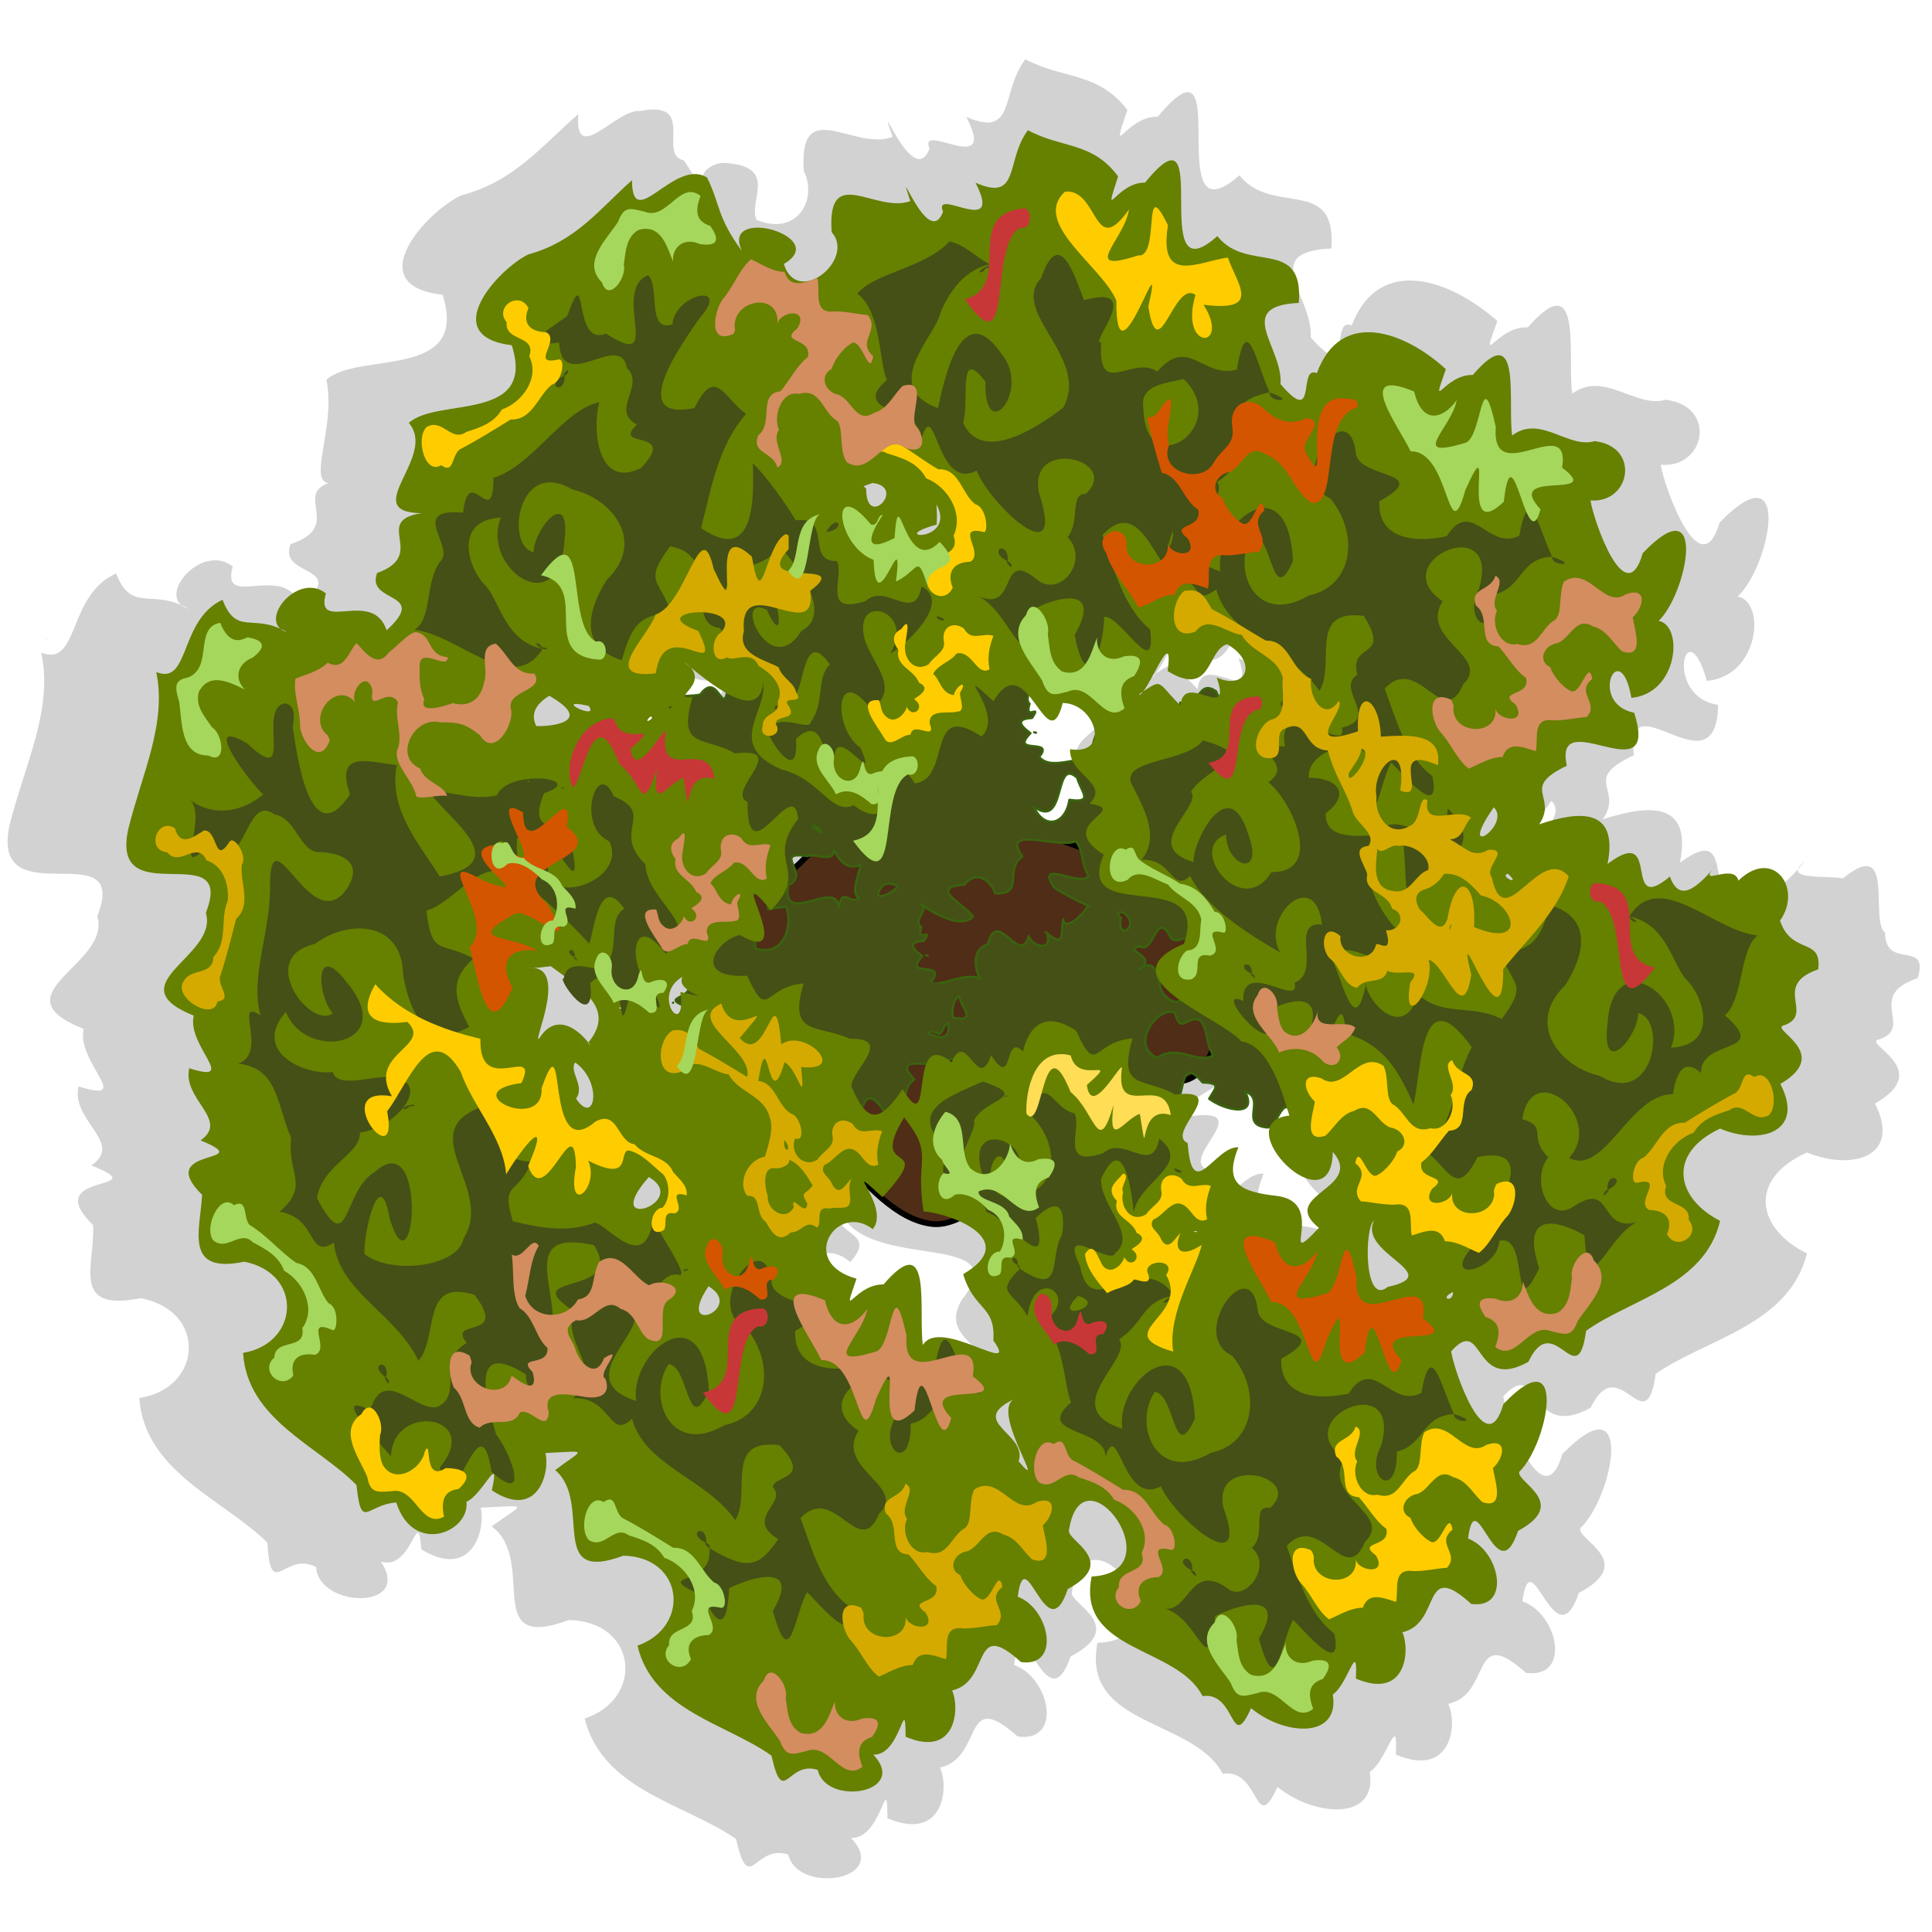 <?xml version="1.0" encoding="UTF-8" standalone="no"?>
<svg
   xmlns:dc="http://purl.org/dc/elements/1.1/"
   xmlns:cc="http://creativecommons.org/ns#"
   xmlns:rdf="http://www.w3.org/1999/02/22-rdf-syntax-ns#"
   xmlns:svg="http://www.w3.org/2000/svg"
   xmlns="http://www.w3.org/2000/svg"
   width="300"
   height="300"
   id="svg3005"
   version="1.1">
  <title
     id="title3373">Tree</title>
  <defs
     id="defs3007" />
  <path
     id="path5002-6"
     d="m 159.2,9.238 c -3.917,5.167 -1.364,12.298 -9.17,8.905 5.057,9.614 -7.541,0.521 -5.694,4.939 -2.57,6.689 -8.563,-10.096 -5.738,-1.81 -6.009,2.24 -14.596,-6.65 -13.786,5.275 2.211,4.542 -1.111,10.174 -7.339,7.599 -1.37,-3.019 3.724,-8.522 -5.389,-8.862 -6.317,1.133 -0.233,8.205 -5.885,-0.377 -4.258,-0.871 2.156,-9.454 -6.851,-7.662 -3.663,-0.341 -10.182,8.674 -9.539,0.47 -5.689,4.923 -9.903,10.436 -18.186,12.625 -5.177,2.336 -16,13.959 -2.899,15.432 4.239,13.37 -13.186,8.726 -18.046,13.212 1.518,7.128 -2.89,15.595 0.335,16.03 -5.346,1.893 2.313,6.752 -5.898,9.487 -1.983,5.285 9.229,3.018 1.672,9.735 -2.502,-7.261 -12.605,0.674 -10.644,-6.278 -4.939,-3.836 -12.292,5.016 -6.815,6.599 -5.809,-3.341 -8.824,0.771 -11.304,-5.513 -7.606,3.376 -5.678,14.67 -11.622,12.291 1.914,8.761 -2.569,17.427 -4.909,26.733 -3.165,14.698 18.87,0.838 13.61,14.22 2.265,7.458 -15.873,12.086 -2.12,17.468 -1.154,5.296 8.007,11.66 -0.787,8.947 -1.238,5.328 7.138,8.801 1.975,12.26 10.52,4.199 -8.348,0.857 0.279,9.255 0.373,6.099 -3.663,13.588 7.408,11.36 10.38,1.996 9.589,14.02 -0.227,15.505 0.795,11.49 13.21,15.8 19.89,22.47 0.53,9.278 2.672,1.153 7.573,3.797 0.372,6.393 15.07,6.712 10.047,-0.874 4.951,1.563 5.724,-9.207 6.283,-1.896 8.014,4.904 10.031,-3.326 9.211,-6.471 7.731,-0.33 6.799,-0.807 1.723,2.901 7.193,5.463 -1.786,19.636 11.96,14.55 10.56,0.167 11.88,12.14 2.471,15.3 2.778,11.17 15.75,13.28 23.49,18.69 2.134,9.044 2.831,0.676 8.12,2.433 1.479,6.236 16.01,4.005 9.74,-2.599 4.806,0.299 5.621,-11.012 5.665,-3.044 8.784,3.715 9.592,-4.885 8.141,-7.869 6.896,-1.527 3.338,-12.635 12.081,-4.822 7.068,0.954 5.014,-9.139 -0.564,-11.113 1.351,-10.106 5.042,9.61 8.766,-1.305 9.154,-4.813 -0.424,-8.291 0.224,-10.048 2.424,-14.493 18.69,7.3 3.966,7.917 -2.574,13.05 14.93,11.72 19.44,20.33 5.904,-0.882 4.9,9.866 8.511,2.053 5.868,4.702 15.56,5.3 14.323,-2.331 2.654,-1.699 4.414,-9.681 4.048,-2.7 8.785,3.717 9.596,-4.882 8.144,-7.869 6.896,-1.524 3.339,-12.63 12.079,-4.818 7.064,0.955 5.014,-9.139 -0.562,-11.113 1.353,-10.108 5.034,9.602 8.765,-1.306 9.158,-4.814 -0.426,-8.291 0.22,-10.05 5.113,-4.776 8.603,-23.186 -2.789,-11.506 -3.024,10.243 -8.665,-5.703 -9.161,-8.968 5.842,-6.355 3.768,7.123 13.55,1.776 4.461,-9.204 8.558,5.782 10.109,-5.27 7.738,-5.413 20.71,-7.517 23.492,-18.696 -7.735,-3.772 -9.333,-11.47 0,-15.681 6.937,2.863 14.74,0.76 10.566,-7.59 9.503,-5.439 -2.47,-9.462 0.733,-9.989 5.346,-1.893 -2.313,-6.754 5.898,-9.489 1.845,-6.067 -5.049,-1.149 -5.065,-7.057 -2.494,-1.931 1.738,-15.206 -6.561,-8.422 -2.066,-0.522 -9.778,0.415 -5.942,-2.611 -3.754,4.427 -6.785,6.812 -8.428,2.308 -8.538,6.97 -1.278,-9.287 -10.931,-2.141 1.943,-9.823 -5.118,-8.924 -11.989,-6.734 3.344,-4.83 -3.454,-6.099 4.851,-9.961 -1.606,-12.374 12.87,6.304 13.065,-7.825 -8.516,-1.183 -5.003,-15.184 -1.741,-3.718 8.169,-0.7 9.191,-12.329 4.779,-13.088 5.104,-4.779 8.597,-23.184 -2.793,-11.508 -3.022,10.242 -8.667,-5.7 -9.161,-8.965 6.996,0.618 8.812,-9.196 0.707,-10.086 -4.597,1.359 -9.506,-4.577 -14.444,-0.954 -0.789,-5.775 1.739,-20.143 -6.895,-10.292 -4.944,-0.221 -7.583,6.92 -4.73,-0.985 -7.295,-6.444 -18.343,-10.402 -22.611,0.683 -3.407,-1.445 0.211,9.41 -6.372,1.851 0.414,-6.238 -8.224,-13.319 3.209,-13.794 0.828,-11.375 -9.133,-4.906 -14.277,-11.365 -12.532,11.046 -0.161,-24.172 -12.679,-9.086 -4.97,-0.182 -7.546,7.363 -4.725,-1.063 -4.581,-5.97 -9.88,-4.707 -15.875,-7.883 z m 93.91,209.4 -0.058,0.062 0.058,-0.062 z m -134.824,72.206 0.06,0.065 -0.06,-0.065 z m -73.751,-45.406 0.045,0.075 -0.046,-0.075 z m 45.27,-227.815 0.056,-0.062 -0.056,0.062 z m 55.49,1.538 -0.16,0.31 0.16,-0.31 z m -13.312,49.99 c 6.005,0.644 -1.113,8.067 -1.122,0.979 l -0.449,-0.443 1.571,-0.536 0,0 z m 11.21,3.652 c 3.568,6.676 -9.256,5.821 0.032,3.426 l 0.044,-1.553 -0.076,-1.873 1.1e-4,7e-5 z m 50.97,23.77 c 5.417,3.002 3.376,7.964 -1.843,5.652 2.836,7.929 -5.809,-1.299 -6.348,4.773 -4.4,-4.257 -2.949,-4.71 -7.328,-1.887 1.273,0.745 6.283,-12.794 5.077,-3.978 7.756,4.673 6.871,-3.662 10.442,-4.56 z M 7.262,99.138 c -0.189,0.027 -0.074,0.622 0,0 z m 91.7,0.555 c 5.391,5.568 12.84,8 15.04,4.183 -1.449,4.244 -8.163,9.747 1.069,12.15 4.256,4.961 13.9,7.813 11.22,9.051 -2.395,7.55 -16.051,14.578 -7.214,2.635 0.56,-11.234 -9.108,9.61 -8.897,-4.2 -4.035,-1.786 7.739,-9.488 -2.22,-8.247 -5.315,-3.101 -10.152,-0.446 -7.438,-9.564 -4.472,0.365 4.085,-2.415 -1.567,-6.01 z m 51.69,3.081 c 1.363,6.485 10.682,-3.67 11.74,6.713 0.901,0.854 5.384,-7.087 7.844,0.825 3.684,3.466 -9.487,4.994 1.252,10.85 -4.575,4.109 5.679,2.97 -2.08,6.09 6.537,10.83 -18.704,-3.988 -25.876,-6.542 -2.493,-3.018 0.727,-14.041 7.636,-8.338 5.696,-6.021 -4.583,-4.709 -0.521,-9.604 z m 13.61,7.706 0.056,0.066 -0.056,-0.066 z m -89.023,-5.087 c 8.145,4.368 0.43,5.304 -2.208,5.153 -1.269,-2.479 0.617,-4.139 2.208,-5.153 z m 6.976,1.716 c 2.07,2.728 -6.862,-1.514 0,0 z m 14.46,0.011 c 0.264,0.817 -1.029,0.211 0,0 z m -20.832,1.022 -0.088,0.17 0.088,-0.17 z m 17.15,0.807 c 1.301,-0.025 -1.589,1.646 0,0 z m 147.9,15.41 c 3.22,2.961 -6.838,9.517 0,0 z m 31.084,9.847 0.155,0.284 -0.156,-0.285 z m -28.624,1.446 c 2.572,2.244 -1.595,0.413 0,0 z M 75.61,151.338 c 2.733,8.263 9.474,3.195 7.243,8.7 2.433,3.483 -2.74,8.863 -1.371,1.891 -5.03,-2.538 -11.928,6.621 -6.782,-1.74 6.005,-8.416 -10.124,-8.677 0.91,-8.852 z m 23.07,1.786 c 0.938,4.4 3.04,1.366 -0.269,4.084 -1.118,5.93 -4.196,-1.493 0.269,-4.084 z m 95.22,8.006 c 5.835,3.16 10.55,10.76 11.26,15.72 -11.178,1.081 7.33,19.4 7.609,6.169 5.653,6.315 -9.723,7.239 -2.431,12.913 -7.389,7.62 1.68,-4.261 -7.277,-5.413 -6.247,-0.733 -9.551,-1.822 -6.835,-8.28 -4.073,-0.327 -8.127,9.876 -8.895,-0.712 -4.033,-1.784 7.74,-9.484 -2.219,-8.243 -5.493,-1.971 9.951,-4.737 8.181,-12.074 l 0.597,-0.081 1e-5,-1e-4 z m -114.023,6.56 c 4.865,3.386 3.493,10.94 0.144,6.139 1.654,-2.1 -1.321,-4.671 -0.145,-6.139 z m 99.97,3.838 c -0.312,1.659 -4.701,0.037 0,0 z M 92.79,187.1 c 7.46,4.248 -8.806,9.724 0,0 z m 37.53,0.53 c 3.463,10.31 27.95,2.98 19.01,14.24 -3.733,6.335 5.709,7.014 3.846,13.03 4.807,7.5 -9.794,-6.146 -11.593,1.426 -2.029,-7.913 1.103,-20.245 -10.071,-10.671 -6.798,7.559 0.958,-4.417 -7.903,-5.753 0.526,-2.519 3.673,-7.838 8.429,-3.943 4.382,-4.865 -2.966,-3.856 -1.724,-8.334 z m 89.68,6.91 c -2.758,5.678 12.8,9.06 2.421,11.25 -4.197,3.4 -4.133,-10.132 -2.421,-11.252 z m -31.221,1.732 c 0.972,0.374 -1.196,0.078 0,0 z m -85.444,9.398 c 6.492,3.905 -5.846,8.83 0,0 z m 130.5,0.965 c 0.151,1.848 -2.594,1.249 -1.1e-4,-0.001 l 1.1e-4,0.001 z m -76.961,18.242 c -4.194,2.176 6.608,16.24 0.814,10.55 1.848,-5.053 -9.42,-6.149 -0.815,-10.556 z m 40.35,56.13 0.06,0.064 -0.06,-0.064 z"
     style="fill:#4d4d4d;fill-opacity:0.251;fill-rule:evenodd;stroke:none;stroke-width:1.153px;stroke-linecap:butt;stroke-linejoin:miter;stroke-opacity:1" />
  <path
     id="path5002"
     d="m 112.6,162.938 c 12.92,5.822 21.26,25.8 32.1,27.11 9.435,1.144 23.101,-22.896 37.696,-22.131 10.74,0.563 8.388,-29.223 -1.946,-32.224 -15.735,-4.57 -33.126,-11.716 -40.249,-17.024 -7.282,-5.426 -10.429,18.175 -24.685,19.699 -8.199,0.876 -10.436,21.176 -2.918,24.563 z"
     style="fill:#502d16;fill-opacity:1;fill-rule:evenodd;stroke:#000000;stroke-width:0.904px;stroke-linecap:butt;stroke-linejoin:miter;stroke-opacity:1" />
  <g
     style="fill:#445016;fill-opacity:1"
     transform="matrix(0.743,0.435,-0.472,0.753,364.425,-845.446)"
     id="g5215">
    <path
       id="path3405"
       d="m 422,1025 c -0.884,2.885 -4.779,2.144 -6.862,0.508 -4.03,-0.278 -0.998,3.799 -3.618,5.537 -3.104,-2.962 3.963,4.144 -1.212,2.65 0.389,-0.191 -0.124,5.044 -2.646,1.675 -1.108,1.264 -0.257,4.062 -3.474,2.175 -4.317,-1.652 -4.583,10.112 0.439,8.331 -4.13,0.736 -6.741,6.324 -10.253,5.165 0.67,-4.393 -4.769,2.417 -3.597,-2.765 0.639,-0.162 -5,-0.032 -1.22,-2.488 0.11,-3.233 -0.855,1.35 -1.73,-1.906 -2.108,-0.554 -0.119,-5.248 -4.491,-2.774 -0.849,2.62 -5.037,2.376 -5.853,0.432 -2.521,1.179 -1.232,5.391 -4.371,4.655 1.88,4.547 -3.393,-2.079 -3.73,3.116 -2.235,2.059 -6.843,3.083 -2.059,6.141 2.734,3.514 -2.342,8.499 -5.936,4.77 -5.849,1.944 -0.97,9.764 -3.659,11.623 2.754,-3.152 -4.89,-0.149 -1.129,-3.456 0.564,-3.585 -0.69,0.84 -1.568,-2.261 -2.022,-0.615 -0.145,-5.172 -4.49,-2.775 -0.848,2.624 -5.033,2.369 -5.854,0.432 -2.521,1.18 -1.233,5.389 -4.372,4.654 1.88,4.55 -3.387,-2.076 -3.729,3.116 -2.24,2.055 -6.839,3.086 -2.058,6.141 2.733,3.516 -2.342,8.495 -5.938,4.77 -5.87,2.647 -0.992,8.864 -3.59,12.745 1.962,2.159 -3.145,4.433 1.418,3.772 0.1,1.422 -0.133,7.404 3.533,5.555 0.961,-2.216 3.194,0.506 5.547,-0.935 -4.193,0.507 1.947,6.071 3.153,2.859 0.034,-2.769 4.827,2.627 6.014,-1.199 1.56,2.189 -0.22,6.327 4.013,4.277 2.273,0.4 0.669,-6.381 4.072,-3.731 -6.164,3.982 8.348,4.807 5.057,0.138 3.268,1.365 6.742,-2.713 5.743,2.568 -1.765,2.647 1.558,4.979 -0.921,7.634 1.962,2.156 -3.142,4.431 1.42,3.77 0.101,1.422 -0.133,7.403 3.531,5.555 0.96,-2.216 3.195,0.507 5.547,-0.935 -4.193,0.506 1.949,6.074 3.155,2.859 0.036,-2.769 4.826,2.627 6.013,-1.199 1.558,2.191 -0.221,6.327 4.013,4.277 2.273,0.401 0.669,-6.381 4.072,-3.728 -6.163,3.979 8.348,4.802 5.057,0.136 2.271,0.837 12.651,-1.056 7.164,-3.506 -4.289,1.223 -6.267,-2.043 -1.677,-4.174 -0.998,-3.519 3.706,-1.104 4.68,-0.521 4.653,-2.441 -0.995,-4.343 0.59,-7.968 -7.036,-1.989 4.302,-3.74 3.295,-6.098 3.295,-2.367 3.839,2.46 6.773,3.328 0.078,2.488 -9.911,2.044 -4.252,4.757 2.139,0.444 6.615,-0.534 7.855,0.058 -2.088,4.929 11.741,0.553 4.535,-1.911 3.054,-1.2 4.95,6.987 7.702,2.072 -2.031,-5.403 3.824,-1.811 6.212,-4.526 0.516,4.865 7.545,-2.695 2.735,-2.501 3.39,0.382 4.363,-1.876 6.9,0.303 3.246,-2.929 -0.375,-7.286 3.17,-7.283 -2.51,-1.451 -0.614,-3.973 -3.019,-5.947 2.366,-2.783 -4.528,-9.62 2.474,-7.263 2.964,-1.583 2.448,-0.421 2.543,1.881 3.504,0.375 9.446,-1.471 4.779,-4.259 4.108,-0.838 2.161,5.641 6.894,3.45 1.731,-1.117 -1.412,-6.94 3.316,-4.022 2.136,-1.156 3.747,-2.274 4.257,-0.153 3.067,0.899 5.192,-4.346 1.989,-4.012 3.39,0.383 4.361,-1.872 6.9,0.303 3.244,-2.931 -0.376,-7.285 3.168,-7.282 -2.51,-1.452 -0.61,-3.974 -3.015,-5.948 2.037,-4.006 -2.737,-12.485 -7.264,-7.235 -5.212,-0.164 -3.976,-5.934 -1.773,-8.795 -2.355,-0.939 -5.196,-2.686 -7.474,-4.42 -2.661,4.587 -0.195,-2.776 -3.577,-0.232 -0.516,-1.808 -3.425,-6.254 -3.985,-1.964 -2.359,-0.684 -3.988,0.551 -5.973,-1.466 -3.974,-0.127 -1.071,3.7 -3.618,5.54 -3.098,-2.969 3.963,4.146 -1.215,2.648 -0.538,-0.124 1.053,3.775 -1.389,0.153 2.16,-4.116 -2.59,-12.796 -7.225,-7.517 -5.214,-0.161 -3.974,-5.933 -1.775,-8.795 -2.358,-0.935 -5.194,-2.687 -7.473,-4.42 -2.662,4.587 -0.198,-2.776 -3.58,-0.232 -1.326,-1.097 -0.725,-3.879 -3.092,-3.936 z m 62.5,47.57 0.019,0.035 -0.019,-0.035 z m -75.215,-39.043 c -0.416,0.038 0.23,0.018 0,0 z m 0.051,0.01 0.205,0.029 -0.205,-0.029 z m -17.842,14.137 c -0.219,0.056 0.417,-0.032 0,0 z m -0.047,0.016 -0.197,0.066 0.197,-0.066 z m 54.06,1.89 c -0.411,0.044 0.235,0.016 0,0 z m 0.053,0.01 0.213,0.033 -0.213,-0.033 z m -43.355,1.236 c 1.79,1.707 5.129,2.344 0.906,4.003 1.823,4.163 -0.982,6.803 -4.835,4.159 7.47,0.806 -1.876,-9.393 3.928,-8.163 z m 5.828,9.652 c 2.179,0.795 2.863,2.885 5.293,4.115 0.079,2.487 -9.915,2.042 -4.254,4.755 1.236,0.371 9.228,-0.353 6.975,-0.161 0.257,1.667 -0.999,6.05 -2.446,4.187 0.707,2.079 3.336,4.352 -1.127,3.55 2.821,2.654 -1.272,3.24 -2.528,2.048 1.686,5.547 -7.662,-1.712 -5.453,4.882 -2.809,2.968 2.822,6.565 2.056,5.765 -3.542,0.953 -4.543,4.293 -7.192,5.119 0.817,-5.338 -4.799,2.018 -3.759,-3.281 0.64,-0.162 -5,-0.034 -1.22,-2.488 0.11,-3.233 -0.855,1.35 -1.73,-1.906 -2.086,0.025 -0.344,-3.785 -2.266,-3.367 2.906,0.28 8.584,0.198 9.176,-2.742 -2.566,-1.114 -9.748,-0.39 -4.383,-4.029 0.395,-3.286 3.459,-3.064 5.58,-1.426 4.651,-2.441 -0.995,-4.343 0.59,-7.968 -6.625,-2.807 5.337,-4.495 6.688,-7.057 l 0,-10e-5 z m 31.99,1.773 c -1.797,1.466 -2.896,-0.117 0,0 z m -4.924,2.715 c -2.192,3.202 10.14,2.167 4.928,5.369 -0.93,2.216 1.102,7.095 -4.039,5.453 -1.973,-1.033 -4.282,-5.472 -5.957,-1.558 2.018,-3.834 -5.1,-1.173 -1.973,-3.575 2.763,-0.017 -1.288,-7.234 3.804,-3.947 1.756,0.424 1.772,-1.742 3.237,-1.742 z m -12.432,2.158 c 3.362,0.641 1.208,4.995 -0.382,0.941 -1.61,-0.05 -0.466,-1.281 0.382,-0.941 z m -63.98,2.795 c -0.229,0.06 0.411,-0.033 0,0 z m -0.051,0.018 -0.203,0.068 0.203,-0.068 z m 85.62,6.593 c 2.181,0.792 2.865,2.883 5.294,4.113 -1.215,2.84 -6.603,1.374 -8.271,5.351 -5.578,0.611 -4.892,-8.073 -1.617,-8.343 3.161,2.909 1.978,-0.821 4.594,-1.122 z m -32.061,0.355 c -0.419,0.042 0.253,0.021 0,0 z m 0.059,0.01 0.197,0.029 -0.197,-0.029 z m -44.75,4.344 c 3.329,1.029 -3.918,0.084 0,0 z m 9.931,1.779 c 0.933,2.734 1.191,5.128 2.986,5.235 -0.785,1.854 -3.819,-0.331 -2.226,3.244 -3.105,-4.48 -6.852,8.138 -9.884,1.062 2.576,-3.698 -5.922,-3.692 0.083,-6.053 1.139,-1.383 4.839,-1.262 3.498,-3.306 1.691,0.962 3.999,2.085 5.542,-0.181 z m 7.475,0.014 c 0.944,0.393 -2.559,5.755 -2.137,1.355 0.22,-0.923 1.309,-1.31 2.137,-1.355 z m 11.4,7.828 c -0.22,0.056 0.423,-0.032 0,0 z m -0.047,0.016 -0.197,0.066 0.197,-0.066 z m 8.853,3.306 c 1.389,1.622 5.346,2.304 1.128,3.773 -0.971,-0.82 -1.815,-2.879 -1.129,-3.773 z m -35.072,1.732 c 3.05,2.505 4.381,7.999 -0.73,9.084 -1.785,-4.019 -11.547,-0.709 -7.823,-5.264 1.669,-1.954 3.212,-5.535 6.099,-1.748 0.687,-0.876 1.663,-1.273 2.455,-2.072 z m 35.92,3.322 c 3.989,4.165 -6.729,3.465 -0.262,2.387 0.355,-0.781 -0.263,-1.633 0.262,-2.387 z m -81.562,0.244 -0.012,0.039 0.012,-0.039 z m 126.7,0.396 0.019,0.035 -0.019,-0.035 z m -89.131,20.545 -0.014,0.039 0.014,-0.039 z"
       style="fill:#445016;fill-opacity:1;fill-rule:evenodd;stroke:#3a630f;stroke-width:0.400;stroke-linecap:butt;stroke-linejoin:round;stroke-miterlimit:4;stroke-dasharray:none;stroke-opacity:1" />
    <path
       id="path3407"
       d="m 378.4,1044 c -0.704,2.463 -4.011,4.561 -5.365,5.949 -4.373,-1.221 -0.287,3.478 -2.646,4.744 4.044,-1.02 -3.061,3.205 0.358,5.005 -1.923,2.412 -3.34,10.506 1.385,5.103 3.486,-3.223 6.659,4.009 2.254,3.131 -0.746,-0.785 -2.455,0.631 -4.081,0.588 -0.753,2.318 -4.953,2.216 -4.644,-0.444 0.23,-3.7 -3.394,0.41 -4.131,-3.018 -0.225,3.044 -3.82,7.103 1.532,4.096 3.032,1.392 4.843,3.745 0.025,4.123 -2.867,2.137 -4.779,5.143 -4.927,8.918 -3.736,2.031 -1.557,-2.333 0.152,-3.371 -4.804,-3.555 -6.049,2.534 -8.924,5.07 -3.345,2.631 -7.327,-0.246 -9.185,-3.428 -0.329,-2.473 8.002,-4.699 3.988,-1.246 -4.117,6.2 9.734,-3.966 1.593,-3.545 -2.67,-0.349 -6.941,3.389 -4.7,-1.784 2.747,-1.403 5.691,-0.151 7.486,-1.068 2.172,-0.34 4.237,1.04 5.153,0.944 1.173,-5.252 -6.005,-4.063 -8.121,-7.524 -0.707,2.463 -4.01,4.564 -5.366,5.951 -4.378,-1.222 -0.283,3.477 -2.647,4.742 4.042,-1.021 -3.059,3.206 0.358,5.006 -1.925,2.41 -3.336,10.507 1.384,5.101 3.484,-3.22 6.662,4.008 2.256,3.133 -0.748,-0.784 -2.455,0.628 -4.083,0.586 -0.752,2.32 -4.951,2.219 -4.644,-0.443 0.232,-3.7 -3.392,0.41 -4.131,-3.016 -0.227,3.043 -3.819,7.103 1.532,4.096 2.41,1.189 5.405,3.768 0.338,3.924 -4.256,4.026 0.921,1.631 3.171,1.429 -0.375,1.355 -2.153,5.99 0.939,3.354 0.354,-2.877 3.046,-5.26 4.65,-7.112 3.467,0.303 0.98,1.78 -0.212,3.225 -0.527,1.24 -1.065,2.28 -1.677,3.455 0.729,0.806 2.059,0.773 2.609,1.877 1.293,-0.333 2.078,0.691 2.077,1.79 1.006,0.619 1.92,-1.734 3.091,-0.526 0.302,1.249 2.067,1.365 1.863,2.523 1.901,0.497 1.648,-1.576 3.331,-1.337 2.151,-0.541 -0.736,-0.68 -1.444,-0.557 -0.808,-0.954 0.512,-1.843 0.417,-2.743 0.431,-0.707 1.26,-1.619 2.479,-0.711 0.974,0.88 3.051,-0.066 3.153,1.72 0.408,1.107 -0.399,2.103 -0.564,3.052 0.773,1.971 2.421,-0.513 3.424,-0.839 1.135,0.267 2.986,-0.327 1.355,-1.475 -2.052,-0.62 -0.205,-2.912 -1.154,-4.267 -0.558,-0.647 -2.487,-0.041 -3.573,0.539 -0.817,0.65 -2.257,-0.507 -3.499,-0.152 -3.59,-2.047 1.651,-2.807 3.241,-1.618 2.529,-0.543 4.158,2.537 6.18,-1.528 2.642,-2.145 -6.599,1.177 -3.02,-3.174 -0.241,-2.138 -4.038,-1.342 -4.143,-4.386 -3.645,-0.766 1.022,-5.524 3.031,-2.632 4.889,-1.373 4.165,-0.866 0.814,1.461 0.619,2.054 7.048,-1.303 3.325,1.934 -4.172,2.241 0.065,2.545 1.22,0.341 0.857,5.285 5.863,-0.234 3.192,-1.747 -6.322,-0.591 6.04,-7.529 -1.018,-4.943 -2.998,2.674 -5.804,-4.821 -0.893,-1.442 4.733,-1.256 -4.047,-1.061 0.352,-4.095 0.767,-4.179 5.236,-1.746 1.969,1.312 3.039,2.39 1.94,-4.278 5.128,-4.731 -0.039,-4.436 5.97,-1.855 1.939,0.19 -1,1.156 -1.265,2.654 -2.09,3.917 0.733,0.806 2.055,0.771 2.608,1.874 1.295,-0.333 2.078,0.692 2.077,1.792 1.009,0.613 1.925,-1.732 3.091,-0.528 0.302,1.248 2.068,1.366 1.865,2.524 1.901,0.493 1.646,-1.578 3.331,-1.337 2.147,-0.543 -0.729,-0.681 -1.444,-0.557 -0.809,-0.952 0.511,-1.845 0.415,-2.743 0.433,-0.725 1.257,-1.625 2.481,-0.719 0.976,0.88 3.051,-0.065 3.151,1.722 0.412,1.111 -0.401,2.103 -0.562,3.051 0.335,3.982 -6.084,5.323 -7.431,8.382 -0.52,1.585 -5.754,-0.04 -2.722,3.57 -3.68,2.715 3.039,1.102 -1.283,3.581 0.535,3.363 -0.996,6.922 -1.459,10.253 2.909,0 5.85,-4.605 8.156,-0.43 -2.185,3.455 -2.885,0.974 -5.463,2.129 -1.676,0.039 -2.241,3.355 -4.541,1.452 -1.82,1.663 -0.683,-6.15 -4.297,-2.939 -1.318,-4.225 -2.791,3.858 -2.304,3.522 2.494,-3.294 9.722,3.074 3.055,2.848 -4.256,4.025 0.92,1.633 3.169,1.429 -0.377,1.355 -2.153,5.99 0.939,3.354 0.354,-2.877 3.046,-5.26 4.65,-7.112 3.468,0.304 0.977,1.781 -0.212,3.225 -0.526,1.238 -1.067,2.279 -1.677,3.456 0.734,0.806 2.056,0.773 2.609,1.875 1.295,-0.33 2.076,0.694 2.079,1.793 1.003,0.617 1.925,-1.734 3.088,-0.526 0.304,1.247 2.068,1.363 1.865,2.522 1.898,0.495 1.648,-1.575 3.331,-1.337 2.149,-0.541 -0.734,-0.681 -1.444,-0.557 -0.81,-0.951 0.513,-1.846 0.415,-2.744 0.433,-0.705 1.259,-1.621 2.481,-0.711 0.975,0.882 3.048,-0.067 3.151,1.721 0.412,1.11 -0.4,2.102 -0.562,3.051 0.851,2.056 2.447,-0.768 3.553,-0.788 1.29,0.197 2.746,-0.523 1.143,-1.633 -1.974,-0.565 -0.105,-2.873 -1.074,-4.161 -0.561,-0.65 -2.489,-0.042 -3.571,0.538 -0.82,0.65 -2.257,-0.508 -3.501,-0.152 -3.588,-2.049 1.655,-2.805 3.244,-1.617 2.527,-0.546 4.159,2.534 6.177,-1.529 2.644,-2.148 -6.597,1.178 -3.018,-3.173 -0.244,-2.138 -4.037,-1.345 -4.145,-4.386 -3.642,-0.769 1.023,-5.524 3.031,-2.634 4.889,-1.37 4.165,-0.865 0.815,1.464 0.621,2.052 7.046,-1.304 3.324,1.934 -4.173,2.241 0.067,2.539 1.221,0.34 0.859,5.287 5.86,-0.232 3.191,-1.748 -6.319,-0.589 6.038,-7.526 -1.016,-4.941 -2.996,2.672 -5.806,-4.819 -0.895,-1.442 4.703,-1.224 -4.052,-1.055 0.355,-4.097 0.105,-4.302 -4.156,-1.293 -3.676,1.187 -2.267,0.984 -0.755,7.575 -3.835,3.725 3.915,-2.466 1.693,-4.376 -1.956,-3.663 -1.958,2.505 -3.71,6.804 -7.707,7.225 -2.981,-1.004 -9.604,-5.791 -2.818,-7.305 3.366,-2.373 1.399,1.955 -0.425,2.821 5.044,2.632 7.574,-8.434 0.419,-4.893 -5.043,4.383 -2.12,-5.932 1.718,-2.194 2.336,-1.002 4.452,-0.914 7.204,-0.395 3.104,2.462 1.306,-4.129 -1.47,-4.223 -4.632,-0.762 -2.214,-1.358 -0.343,-3.285 -1.301,-2.139 1.098,-3.65 2.874,-3.68 2.027,0.241 0.366,-1.825 -0.605,-2.092 -0.205,-0.953 0.499,-3.28 -0.291,-3.323 -0.794,-1.481 -2.539,0.104 -3.601,0.342 -0.75,0.313 -2.368,-0.334 -3.445,-0.337 -3.769,-2.722 2.855,-1.568 4.342,-1.922 1.693,2.759 5.795,-0.485 5.372,-2.176 -2.898,2.067 -4.95,-0.805 -3.203,-3.191 -2.971,-0.265 -4.424,-2.905 -5.752,-4.748 1.868,-3.656 4.851,-0.533 8.945,-2.053 -2.648,0.191 -5.396,4.392 -0.57,2.669 5.171,-0.755 -5.591,5.336 0.337,3.054 1.665,-3.253 3.482,4.202 4.666,-0.438 3.426,-2.562 -6.037,-3.259 -0.599,-5.9 4.47,-3.611 -1.18,-0.815 -2.723,-1.279 -3.236,-1.13 -1.169,-3.774 1.193,-1.644 4.737,-1.253 -4.049,-1.057 0.352,-4.093 0.106,-4.3 -4.153,-1.292 -3.674,1.186 -2.268,0.985 -0.755,7.578 -3.835,3.724 3.916,-2.466 1.693,-4.377 -1.956,-3.661 -1.959,2.503 -3.709,6.804 -7.707,7.223 -2.986,-0.999 -9.602,-5.792 -2.819,-7.305 3.366,-2.373 1.403,1.958 -0.424,2.822 3.448,2.752 8.485,-6.726 2.062,-5.277 -2.756,1.917 -6.56,1.737 -3.206,-1.991 2.552,-0.466 5.16,0.01 6.809,-0.646 2.172,-0.339 4.238,1.038 5.155,0.942 1.168,-5.252 -6.002,-4.062 -8.123,-7.523 l -3.1e-4,0.017 z m 7.167,7.573 c 0.034,0.486 1.417,0.239 0,0 z m 0.564,0.267 c 0.715,0.701 0.297,-0.182 0,0 z m -0.912,-0.318 -0.032,0.178 0.032,-0.178 z m 5.943,41.86 c 0.034,0.486 1.417,0.239 0,0 z m 0.564,0.267 c 0.715,0.698 0.296,-0.182 0,0 z m -0.912,-0.32 -0.032,0.178 0.032,-0.178 z m -19.941,14.539 c 0.52,0.051 0.243,-1.266 0,0 z m 0.281,-0.477 c 1.707,-0.793 -0.207,-1.926 0,0 z m 8.224,1.499 -0.082,-0.022 0.082,0.022 z m -46.896,-20.591 c 0.513,0.049 0.249,-1.26 0,0 z m 0.281,-0.474 c 1.702,-0.794 -0.207,-1.925 0,0 z m 8.224,1.497 -0.084,-0.022 0.084,0.022 z m 11.782,-15.51 c 0.034,0.486 1.417,0.239 0,0 z m 0.564,0.267 c 0.717,0.703 0.298,-0.185 0,0 z m -0.912,-0.32 -0.032,0.178 0.032,-0.178 z m 12.856,-7.704 c 0.52,0.051 0.243,-1.266 0,0 z m 0.281,-0.477 c 1.707,-0.793 -0.207,-1.926 0,0 z m 8.224,1.497 -0.082,-0.02 0.082,0.02 z m 11.01,0.683 c 6.756,1.097 -0.777,6.027 -1.686,5.166 1.364,-0.581 2.483,-1.522 3.955,-1.769 0.387,-1.094 -1.997,0 -2.293,-1.063 -1.274,0.925 -2.152,2.237 -3.413,3.141 0.673,1.387 -0.947,2.768 -0.923,4.095 -1.191,1.214 -2.423,-1.466 -2.639,0.497 -0.941,1.743 -2.209,-0.492 -1.258,-1.192 -1.157,0.928 -2.901,0.154 -3.064,-1.256 3.023,0.324 5.504,1.178 5.715,-2.989 3.272,-0.819 2.554,-3.853 5.607,-4.63 z m -32.797,22.244 c 6.752,1.097 -0.769,6.031 -1.686,5.166 1.366,-0.577 2.478,-1.515 3.955,-1.775 0.39,-1.096 -1.997,0 -2.291,-1.061 -1.28,0.925 -2.15,2.235 -3.415,3.141 0.678,1.385 -0.95,2.771 -0.921,4.095 -1.192,1.211 -2.422,-1.464 -2.639,0.494 -0.943,1.749 -2.213,-0.496 -1.258,-1.19 -1.161,0.926 -2.898,0.157 -3.067,-1.258 3.107,0.491 5.499,1.043 5.715,-2.989 3.274,-0.815 2.547,-3.849 5.607,-4.623 z m 38.39,19.56 c 6.756,1.097 -0.777,6.027 -1.686,5.166 1.363,-0.578 2.482,-1.522 3.955,-1.769 0.385,-1.093 -1.997,-0.01 -2.293,-1.061 -1.276,0.924 -2.153,2.237 -3.413,3.141 0.674,1.388 -0.948,2.766 -0.923,4.096 -1.195,1.21 -2.42,-1.467 -2.639,0.494 -0.941,1.744 -2.211,-0.492 -1.258,-1.192 -1.156,0.93 -2.903,0.156 -3.065,-1.256 3.023,0.33 5.504,1.178 5.715,-2.989 3.269,-0.82 2.557,-3.849 5.607,-4.63 z m -23.862,0.707 -0.169,0.259 0.169,-0.259 z"
       style="fill:#445016;fill-opacity:1;fill-rule:evenodd;stroke:none;stroke-width:0.5;stroke-linecap:butt;stroke-linejoin:round;stroke-miterlimit:4;stroke-dasharray:none;stroke-opacity:1" />
    <path
       id="path5194"
       d="m 421.9,1028 c 1.13,2.298 4.758,3.774 6.338,4.898 4.086,-1.98 0.901,3.371 3.447,4.197 -4.161,-0.282 3.583,2.608 0.538,4.988 2.321,2.03 5.156,9.743 -0.455,5.268 -4.004,-2.551 -5.839,5.131 -1.661,3.483 0.594,-0.906 2.528,0.183 4.12,-0.147 1.153,2.144 5.267,1.301 4.491,-1.259 -0.885,-3.6 3.414,-0.2 3.528,-3.705 0.763,2.954 5.023,6.309 -0.779,4.305 -2.736,1.91 -4.099,4.548 0.709,4.062 3.201,1.59 5.618,4.208 6.435,7.897 4.037,1.333 1.117,-2.573 -0.75,-3.29 4.094,-4.354 6.404,1.417 9.683,3.4 3.76,1.993 7.167,-1.546 8.428,-5.008 -0.116,-2.492 -8.711,-3.2 -4.147,-0.516 5.154,5.367 -10.284,-2.17 -2.199,-3.205 2.566,-0.818 7.433,2.099 4.307,-2.592 -2.953,-0.892 -5.627,0.864 -7.556,0.281 -2.198,0.052 -3.984,1.779 -4.903,1.847 -2.089,-4.959 5.186,-5.067 6.652,-8.85 1.134,2.298 4.758,3.777 6.339,4.9 4.091,-1.982 0.897,3.37 3.448,4.195 -4.159,-0.283 3.581,2.609 0.538,4.99 2.322,2.028 5.153,9.745 -0.454,5.266 -4.002,-2.548 -5.842,5.13 -1.662,3.485 0.596,-0.904 2.528,0.18 4.122,-0.15 1.152,2.146 5.265,1.304 4.491,-1.259 -0.888,-3.601 3.411,-0.2 3.529,-3.703 0.765,2.953 5.022,6.309 -0.779,4.304 -2.161,1.6 -4.648,4.671 0.365,3.921 4.905,3.204 -0.617,1.77 -2.867,1.971 0.61,1.267 3.185,5.511 -0.327,3.468 -0.86,-2.768 -3.933,-4.634 -5.842,-6.171 -3.359,0.917 -0.648,1.925 0.782,3.136 0.739,1.126 1.454,2.054 2.265,3.102 -0.575,0.924 -1.888,1.128 -2.233,2.312 -1.332,-0.093 -1.922,1.052 -1.725,2.135 -0.88,0.79 -2.199,-1.366 -3.135,0.035 -0.075,1.284 -1.791,1.711 -1.384,2.814 -1.784,0.821 -1.902,-1.259 -3.517,-0.728 -2.214,-0.15 0.605,-0.801 1.322,-0.804 0.625,-1.084 -0.833,-1.723 -0.899,-2.626 -0.552,-0.629 -1.529,-1.371 -2.566,-0.261 -0.802,1.043 -3.013,0.473 -2.797,2.253 -0.206,1.164 0.766,2 1.098,2.906 -0.41,2.077 -2.474,-0.075 -3.519,-0.217 -1.069,0.465 -2.997,0.211 -1.596,-1.209 1.909,-0.975 -0.316,-2.901 0.377,-4.404 0.434,-0.736 2.439,-0.488 3.612,-0.103 0.919,0.492 2.131,-0.901 3.416,-0.777 3.169,-2.652 -2.125,-2.469 -3.478,-1.014 -2.585,-0.085 -3.641,3.237 -6.353,-0.404 -2.982,-1.64 6.703,-0.017 2.407,-3.661 -0.144,-2.147 3.734,-2.039 3.296,-5.053 3.451,-1.402 -1.988,-5.255 -3.451,-2.051 -5.055,-0.48 -4.252,-0.11 -0.541,1.583 -0.244,2.129 -7.167,-0.02 -2.928,2.499 4.504,1.462 0.388,2.516 -1.141,0.553 0.097,5.353 -5.81,0.814 -3.452,-1.151 6.115,-1.709 -7.284,-6.333 0.122,-5.045 3.426,2.097 4.854,-5.777 0.622,-1.578 -4.881,-0.395 3.794,-1.764 -1.076,-3.967 -1.499,-3.976 -5.463,-0.786 -1.704,1.642 -2.565,2.893 -2.67,-3.864 -5.888,-3.743 -0.751,-4.372 -6.205,-0.763 -1.875,0.532 1.189,0.96 1.717,2.387 2.754,3.483 -0.578,0.925 -1.885,1.125 -2.233,2.31 -1.333,-0.093 -1.922,1.053 -1.724,2.137 -0.885,0.783 -2.205,-1.365 -3.135,0.032 -0.076,1.283 -1.793,1.711 -1.386,2.816 -1.786,0.818 -1.901,-1.261 -3.517,-0.729 -2.209,-0.15 0.595,-0.807 1.322,-0.806 0.627,-1.082 -0.831,-1.725 -0.897,-2.626 -0.554,-0.63 -1.527,-1.374 -2.569,-0.26 -0.805,1.036 -3.014,0.484 -2.795,2.259 -0.208,1.167 0.768,1.998 1.096,2.902 0.378,3.977 6.934,4.154 8.804,6.924 0.794,1.467 5.655,-1.064 3.313,3.028 4.105,2.015 -2.794,1.628 1.9,3.295 0.071,3.404 2.211,6.634 3.26,9.829 -2.862,0.519 -6.576,-3.49 -8.103,1.028 2.765,3.011 3.012,0.444 5.755,1.122 1.656,-0.26 2.802,2.902 4.727,0.62 2.086,1.319 -0.422,-6.171 3.705,-3.653 0.545,-4.391 3.432,3.298 2.894,3.055 -3.041,-2.797 -9.02,4.756 -2.5,3.348 4.904,3.203 -0.615,1.77 -2.865,1.971 0.611,1.265 3.184,5.511 -0.327,3.468 -0.86,-2.768 -3.933,-4.634 -5.842,-6.171 -3.458,0.958 -0.485,1.992 0.969,3.269 0.395,1.287 1.752,1.963 1.99,3.147 -0.779,0.665 -1.745,1.204 -2.246,2.167 -1.315,-0.137 -1.791,1.091 -1.625,2.103 -0.878,0.785 -2.203,-1.363 -3.133,0.034 -0.077,1.282 -1.793,1.709 -1.386,2.813 -1.781,0.816 -1.902,-1.26 -3.517,-0.73 -2.212,-0.151 0.602,-0.805 1.322,-0.806 0.628,-1.08 -0.833,-1.727 -0.897,-2.628 -0.553,-0.627 -1.529,-1.374 -2.569,-0.26 -0.804,1.042 -3.011,0.471 -2.795,2.251 -0.208,1.167 0.767,1.999 1.096,2.904 -0.472,2.175 -2.545,-0.321 -3.637,-0.143 -1.234,0.426 -2.795,-0.023 -1.416,-1.402 1.842,-0.907 -0.408,-2.845 0.317,-4.285 0.436,-0.738 2.441,-0.491 3.61,-0.105 0.921,0.491 2.131,-0.901 3.418,-0.776 3.166,-2.655 -2.128,-2.467 -3.48,-1.014 -2.584,-0.088 -3.642,3.234 -6.351,-0.405 -2.984,-1.644 6.701,-0.015 2.405,-3.66 -0.141,-2.147 3.733,-2.042 3.298,-5.054 3.448,-1.403 -1.99,-5.254 -3.452,-2.052 -5.055,-0.478 -4.252,-0.11 -0.542,1.585 -0.246,2.127 -7.166,-0.022 -2.927,2.499 4.505,1.462 0.385,2.511 -1.142,0.552 0.095,5.355 -5.808,0.815 -3.451,-1.152 6.113,-1.706 -7.281,-6.331 0.12,-5.043 3.423,2.096 4.856,-5.775 0.624,-1.578 -4.845,-0.367 3.8,-1.758 -1.078,-3.968 -0.869,-4.214 3.859,-2.012 3.828,0.513 2.406,0.565 2.091,7.32 4.436,2.982 -4.291,-1.73 -2.445,-4.005 1.273,-3.953 2.372,2.116 4.862,6.035 8.869,5.737 2.755,-1.519 8.42,-7.408 1.473,-7.689 -3.735,-1.736 -1.029,2.173 0.92,2.7 -4.495,3.487 -8.954,-6.951 -1.283,-4.741 5.742,3.414 1.03,-6.215 -2.081,-1.853 -2.477,-0.571 -4.544,-0.107 -7.159,0.893 -2.616,2.977 -2.021,-3.83 0.695,-4.417 4.423,-1.574 1.937,-1.731 -0.247,-3.294 0.9,-2.336 -1.729,-3.4 -3.483,-3.113 -1.953,0.6 -0.685,-1.73 0.223,-2.165 0.032,-0.974 -1.075,-3.139 -0.304,-3.321 0.518,-1.598 2.517,-0.354 3.605,-0.302 0.792,0.171 2.271,-0.749 3.33,-0.948 3.224,-3.349 -3.088,-1.035 -4.615,-1.119 -1.176,3.017 -5.788,0.554 -5.673,-1.185 3.219,1.517 4.728,-1.674 2.583,-3.71 2.876,-0.79 3.837,-3.646 4.815,-5.696 -2.489,-3.265 -4.868,0.339 -9.167,-0.427 2.64,-0.283 6.091,3.361 1.036,2.524 -5.223,0.189 6.451,4.256 0.211,3.069 -2.218,-2.905 -2.679,4.755 -4.67,0.4 -3.828,-1.91 5.36,-4.282 -0.46,-5.913 -5.041,-2.757 1.017,-1.011 2.452,-1.743 2.983,-1.688 0.478,-3.922 -1.467,-1.405 -5.05,-0.411 3.902,-1.746 -1.075,-3.964 -0.87,-4.212 3.857,-2.011 3.826,0.513 2.407,0.565 2.091,7.322 4.436,2.982 -4.293,-1.729 -2.445,-4.006 1.273,-3.951 2.373,2.114 4.861,6.035 8.869,5.735 2.76,-1.514 8.418,-7.408 1.474,-7.69 -3.735,-1.736 -1.032,2.177 0.919,2.701 -2.903,3.322 -9.547,-5.109 -2.969,-4.826 3.052,1.396 6.764,0.542 2.801,-2.53 -2.594,0 -5.075,0.929 -6.815,0.577 -2.251,0.017 -3.87,1.856 -4.904,1.845 -2.085,-4.96 5.183,-5.066 6.654,-8.848 l 6.6e-4,-0.01 z m -5.705,8.728 c 0.052,0.484 -1.351,0.487 0,0 z m -0.507,0.364 c -0.582,0.813 -0.322,-0.119 0,0 z m 0.841,-0.475 0.063,0.169 -0.064,-0.17 z m 1.602,42.25 c 0.052,0.484 -1.351,0.487 0,0 z m -0.507,0.364 c -0.581,0.814 -0.323,-0.125 0,0 z m 0.841,-0.477 0.063,0.169 -0.064,-0.17 z m 22.21,10.75 c -0.503,0.143 -0.464,-1.203 0,0 z m -0.361,-0.419 c -1.821,-0.477 -0.139,-1.931 0,0 z m -7.826,2.94 0.077,-0.036 -0.077,0.036 z m 42.482,-28.61 c -0.496,0.14 -0.469,-1.196 0,0 z m -0.361,-0.417 c -1.817,-0.478 -0.139,-1.931 0,0 z m -7.826,2.938 0.079,-0.036 -0.079,0.036 z m -14.354,-13.165 c 0.052,0.484 -1.351,0.487 0,0 z m -0.507,0.364 c -0.583,0.816 -0.324,-0.123 0,0 z m 0.841,-0.477 0.063,0.169 -0.064,-0.17 z m -14.022,-5.293 c -0.503,0.143 -0.464,-1.203 0,0 z m -0.361,-0.419 c -1.821,-0.476 -0.139,-1.933 0,0 z m -7.826,2.938 0.077,-0.034 -0.077,0.034 z m -10.719,2.634 c -6.454,2.283 1.837,5.792 2.578,4.783 -1.446,-0.328 -2.712,-1.052 -4.208,-1.041 -0.577,-1.009 1.965,-0.363 2.067,-1.46 1.418,0.683 2.515,1.819 3.918,2.484 -0.416,1.486 1.425,2.556 1.637,3.867 1.391,0.987 2.123,-1.874 2.686,0.021 1.236,1.548 2.086,-0.876 1.026,-1.398 1.304,0.706 2.882,-0.37 2.792,-1.785 -2.917,0.858 -5.206,2.139 -6.155,-1.924 -3.366,-0.215 -3.197,-3.351 -6.34,-3.548 z m 36.23,16.05 c -6.449,2.282 1.829,5.797 2.578,4.783 -1.447,-0.324 -2.71,-1.053 -4.208,-1.039 -0.579,-1.009 1.965,-0.36 2.065,-1.456 1.423,0.683 2.513,1.817 3.919,2.483 -0.421,1.484 1.428,2.559 1.635,3.867 1.391,0.986 2.124,-1.869 2.686,0.021 1.239,1.555 2.089,-0.884 1.026,-1.395 1.307,0.705 2.879,-0.366 2.794,-1.788 -2.917,0.863 -5.207,2.14 -6.155,-1.924 -3.364,-0.223 -3.198,-3.33 -6.34,-3.555 z m -34.297,26.089 c -6.454,2.283 1.837,5.792 2.578,4.783 -1.444,-0.327 -2.712,-1.054 -4.208,-1.041 -0.575,-1.007 1.965,-0.365 2.067,-1.458 1.419,0.682 2.516,1.817 3.917,2.483 -0.417,1.487 1.425,2.553 1.637,3.866 1.394,0.982 2.121,-1.874 2.686,0.019 1.236,1.548 2.088,-0.877 1.025,-1.398 1.303,0.708 2.884,-0.367 2.792,-1.785 -2.917,0.863 -5.207,2.14 -6.155,-1.924 -3.363,-0.215 -3.2,-3.346 -6.34,-3.548 z m 23.607,-3.551 0.212,0.224 -0.212,-0.225 z"
       style="fill:#445016;fill-opacity:1;fill-rule:evenodd;stroke:none;stroke-width:0.5;stroke-linecap:butt;stroke-linejoin:round;stroke-miterlimit:4;stroke-dasharray:none;stroke-opacity:1" />
  </g>
  <path
     id="path3405-4"
     d="m 159.6,20.238 c -3.5,4.673 -1.137,11.207 -8.123,8.133 4.508,8.763 -6.739,0.472 -5.043,4.51 -2.305,6.089 -7.559,-9.196 -5.082,-1.651 -5.412,1.977 -12.976,-5.999 -12.211,4.816 3.771,4.214 -5.334,11.722 -7.422,4.941 7.412,-4.295 -9.919,-9.133 -6.509,-1.999 -3.93,-5.373 -3.303,-7.095 -5.41,-11.409 -5.053,-3.183 -11.654,8.848 -11.662,0.402 -5.049,4.49 -8.715,9.507 -16.109,11.531 -4.572,2.199 -14.221,12.673 -2.566,14.095 3.858,12.05 -11.633,8.042 -15.985,12.067 4.558,5.25 -7.956,13.838 1.95,14.02 -7.774,1.197 1.122,6.431 -6.877,9.285 -1.769,4.794 8.192,2.793 1.482,8.891 -2.193,-6.594 -11.225,0.582 -9.429,-5.733 -4.449,-3.497 -10.86,4.609 -6.036,6.028 -5.212,-3.057 -7.825,0.696 -10.012,-5.036 -6.769,3.137 -5.024,13.369 -10.295,11.226 1.692,8.005 -2.274,15.932 -4.348,24.418 -2.912,13.314 16.78,0.866 12.05,12.98 2.06,6.754 -14.084,11.035 -1.879,15.954 -1.113,4.716 7.148,10.66 -0.696,8.172 -1.127,4.816 6.325,8.035 1.749,11.2 9.309,3.805 -7.463,0.869 0.247,8.453 -0.292,5.514 -2.882,12.353 6.561,10.38 9.223,1.881 8.493,12.73 -0.2,14.162 0.637,10.38 11.68,14.44 17.61,20.52 0.761,7.184 1.52,3.051 6.17,2.712 2.716,8.359 11.48,4.501 10.896,-0.1 2.589,-1.138 5.33,-7.99 3.948,-1.789 7.153,4.723 9.096,-2.906 8.315,-5.794 6.928,-0.319 5.936,-0.709 1.526,2.65 5.934,5.034 -1.481,17.812 10.59,13.29 9.44,0.224 10.47,11.06 2.189,13.98 2.37,10.1 13.94,12.14 20.8,17.07 1.886,8.224 2.471,0.658 7.192,2.221 1.298,5.715 14.23,3.589 8.628,-2.373 4.303,0.22 4.958,-10.035 5.017,-2.781 7.858,3.373 8.457,-4.484 7.211,-7.188 6.163,-1.392 2.88,-11.525 10.7,-4.404 6.297,0.86 4.412,-8.325 -0.5,-10.15 1.184,-9.238 4.454,8.754 7.765,-1.192 8.082,-4.357 -0.318,-7.553 0.197,-9.179 2.082,-13.211 16.61,6.604 3.513,7.232 -2.387,11.78 13.25,10.76 17.22,18.57 5.28,-0.762 4.319,8.998 7.539,1.876 5.202,4.319 13.82,4.802 12.686,-2.13 2.361,-1.575 3.899,-8.828 3.586,-2.467 7.858,3.373 8.46,-4.48 7.214,-7.188 6.163,-1.39 2.88,-11.521 10.698,-4.401 6.295,0.861 4.414,-8.324 -0.497,-10.15 1.185,-9.237 4.449,8.748 7.764,-1.192 8.085,-4.357 -0.319,-7.553 0.195,-9.178 4.472,-4.303 7.689,-21.151 -2.47,-10.51 -2.683,9.331 -7.685,-5.219 -8.114,-8.19 5.198,-5.813 3.262,6.479 12,1.622 3.953,-8.389 7.603,5.266 8.955,-4.814 6.863,-4.927 18.438,-6.967 20.808,-17.077 -6.844,-3.481 -8.285,-10.443 0,-14.323 6.083,2.589 13.28,0.65 9.359,-6.933 8.366,-4.894 -2.098,-8.628 0.649,-9.124 4.734,-1.756 -2.047,-6.156 5.225,-8.666 0.656,-5.059 -4.099,-2.155 -5.932,-7.566 3.535,-4.884 -0.941,-11.495 -6.456,-6.222 -0.78,-3.036 -7.186,1.701 -3.172,-2.735 -3.352,4.105 -6.018,6.172 -7.465,2.109 -7.597,6.354 -1.082,-8.454 -9.683,-1.955 1.724,-8.788 -4.376,-8.267 -10.62,-6.152 2.954,-4.377 -3.047,-5.588 4.297,-9.098 -2.182,-9.928 14.61,4.728 10.455,-8.226 -7.253,-1.484 -2.2,-12.206 -0.425,-2.317 7.233,-0.668 8.154,-11.192 4.232,-11.954 4.468,-4.306 7.686,-21.15 -2.473,-10.51 -2.682,9.33 -7.687,-5.218 -8.114,-8.19 6.2,0.492 7.841,-8.356 0.627,-9.211 -4.065,1.246 -8.415,-4.182 -12.793,-0.873 -0.729,-5.159 1.591,-18.396 -6.107,-9.4 -4.476,-0.121 -6.67,6.26 -4.19,-0.9 -6.45,-5.911 -16.34,-9.463 -20.028,0.623 -3.027,-1.311 0.195,8.565 -5.644,1.691 0.459,-5.615 -7.382,-12.124 2.841,-12.6 0.806,-10.294 -8.051,-4.519 -12.646,-10.379 -11.156,10.029 -0.098,-22.002 -11.23,-8.3 -4.494,-0.082 -6.64,6.663 -4.186,-0.971 -4.031,-5.437 -8.719,-4.297 -14.06,-7.2 z m 83.18,191.3 -0.05,0.057 0.05,-0.057 z m -49.496,56.931 0.053,0.06 -0.053,-0.06 z m -69.923,9.021 0.053,0.06 -0.053,-0.06 z m -65.325,-41.472 0.041,0.068 -0.042,-0.068 z m -33.16,-133.495 -0.003,-0.077 0.003,0.077 z m 73.258,-74.588 0.05,-0.057 -0.05,0.057 z m 49.15,1.406 -0.141,0.282 0.141,-0.282 z m -20.486,19.796 c 3.424,1.047 -1.821,1.426 0,0 z m 8.693,25.86 c 5.333,0.617 -1.001,7.361 -0.992,0.896 l -0.399,-0.405 1.392,-0.491 0,0 z m 9.932,3.336 c 3.219,6.037 -8.222,5.361 0.027,3.128 l 0.04,-1.418 -0.067,-1.711 0,-1e-5 z m 45.14,21.71 c 4.786,2.734 3.028,7.257 -1.633,5.163 2.522,7.23 -5.172,-1.19 -5.624,4.36 -3.883,-3.875 -2.607,-4.31 -6.489,-1.723 1.169,0.622 5.544,-11.669 4.496,-3.635 6.969,4.244 6.041,-3.351 9.25,-4.165 z m -84.349,2.761 c 3.779,3.084 11.72,9.81 12.29,3.125 0.685,4.632 -5.968,9.731 2.837,13.55 6.138,1.518 7.634,7.145 11.21,5.562 7.997,6.092 4.906,-10.494 9.506,-3.4 5.84,-0.701 1.577,-13.085 10.347,-7.271 3.941,-3.551 -5.349,-11.977 1.875,-5.489 5.197,-8.899 8.314,9.641 10.74,0.277 5.155,0.061 7.49,8.217 1.145,7.176 -0.211,4.005 6.274,5.334 2.989,8.441 6.722,1.101 -5.701,2.97 2.241,7.922 -4.829,11.266 16.72,1.366 12.45,13.85 -12.527,5.285 5.601,11.3 8.911,15.16 4.682,0.675 6.67,9.236 7.459,11.52 -9.931,1.058 6.539,17.69 6.74,5.635 5.035,5.705 -8.619,6.652 -2.154,11.794 -6.562,6.952 1.505,-3.865 -6.445,-4.943 -5.642,-0.642 -8.418,-1.782 -6.054,-7.564 -3.646,-0.218 -7.211,8.961 -7.878,-0.65 -3.587,-1.628 6.882,-8.654 -1.966,-7.53 -4.786,-2.804 -8.98,-0.497 -6.589,-8.736 -6.265,0.483 -5.433,6.08 -8.777,-1.191 -5.028,-3.342 -7.415,-0.407 -8.23,3.204 -3.101,-2.985 -1.357,6.2 -4.968,0.6 -2.039,6.08 -3.904,-4.356 -6.107,1.112 -7.109,-5.797 -2.541,12.598 -7.648,4.15 -3.811,5.792 -5.691,4.897 -7.937,-0.442 0.066,-2.503 6.659,-7.492 -0.237,-7.37 -5.053,-2.282 -9.658,-0.331 -7.174,-8.591 -6.264,0.484 -5.43,6.079 -8.776,-1.191 -8.588,0.458 -4.872,-5.471 -1.134,-6.33 9.606,5.539 -2.991,-13.087 4.82,-3.85 6.277,-6.243 -1.052,-7.418 4.242,-14.188 -0.725,-7.278 -7.998,9.486 -7.862,-2.622 -3.589,-1.63 6.882,-8.657 -1.966,-7.533 -4.788,-2.804 -8.979,-0.494 -6.589,-8.736 -3.881,0.357 3.52,-2.291 -1.345,-5.478 z m 47.71,61.06 0.127,-0.385 -0.127,0.385 z m 10.099,-51.226 0.049,0.059 -0.05,-0.06 z m -33.739,13.288 0.033,0.04 -0.033,-0.04 z M 85.29,108.038 c 7.139,4.089 0.261,4.799 -2.021,4.706 -1.099,-2.254 0.451,-3.719 2.021,-4.706 z m 0.343,2.894 0.128,-0.382 -0.128,0.382 z m 5.769,-1.326 c 1.857,2.474 -6.07,-1.355 0,0 z m 12.81,0.009 c 0.248,0.744 -0.923,0.199 0,0 z m -3.257,1.671 c 1.152,-0.013 -1.423,1.502 0,0 z m 131,14.07 c 2.822,2.754 -6.024,8.655 0,0 z m 27.53,8.995 0.138,0.259 -0.139,-0.26 z m -25.354,1.321 c 2.294,2.05 -1.419,0.379 0,0 z M 85.54,150.038 c 4.335,3.289 10.36,6.373 5.765,11.91 1.674,2.196 -3.75,-6.838 -7.609,-0.661 -1.063,0.809 4.883,-11.74 -1.733,-10.971 l 1.58,-0.054 1.997,-0.225 1e-6,-8e-5 z m 20.43,1.631 c -1.29,2.599 6.571,3.84 -0.323,2.372 1.035,7.595 -4.737,0.6 0.323,-2.372 z m -9.109,4.709 c -0.002,0.574 -1.621,0.036 0,0 z m -7.543,8.596 c 4.324,3.071 3.067,10.01 0.127,5.607 1.461,-1.911 -1.159,-4.244 -0.128,-5.608 z m 51.08,8.536 c 4.757,6.053 1.635,5.995 3.007,14.58 4.839,0.488 15.02,4.587 6.157,9.759 1.682,5.681 5.066,4.813 4.684,10.31 4.313,5.909 -8.258,-3.771 -10.947,0.695 -0.729,-5.159 1.591,-18.396 -6.107,-9.4 -4.475,-0.121 -6.671,6.26 -4.188,-0.9 -9.182,-2.516 -3.073,-11.99 2.519,-7.696 2.898,-3.532 -5.432,-11.284 1.516,-4.965 8.738,-9.434 -2.522,-2.771 3.357,-12.386 z m -39.647,9.255 c 6.616,3.892 -7.816,8.87 0,0 z m 112.6,6.796 c -2.516,5.133 11.347,8.265 2.144,10.27 -3.756,3.073 -3.634,-9.263 -2.144,-10.278 z m -27.654,1.583 c 0.865,0.342 -1.058,0.071 0,0 z m -85.095,2.627 c 5.852,0.86 1.612,5.662 0,0 z m 9.414,5.958 c 5.817,3.478 -5.374,8.039 0,0 z m 115.6,0.881 c 0.136,1.689 -2.302,1.142 5.5e-4,-1.7e-4 l -5.5e-4,1.7e-4 z m -68.166,16.662 c -3.634,1.913 5.516,15.22 0.72,9.642 1.486,-4.308 -8.077,-6.11 -0.72,-9.642 z"
     style="fill:#668000;fill-opacity:1;fill-rule:evenodd;stroke:none;stroke-width:0.718;stroke-linecap:butt;stroke-linejoin:round;stroke-miterlimit:4;stroke-dasharray:none;stroke-opacity:1" />
  <path
     id="path3407-60"
     d="m 44.15,109.238 c -4.275,0.866 1.858,13.37 -5.773,6.205 -7.637,-4.526 0.754,6.441 2.51,7.929 -4.301,3.489 -8.707,2.922 -11.485,0.764 3.137,2.478 -2.929,13.267 2.988,7.061 5.991,5.488 5.453,-8.242 10.224,-4.732 3.311,0.492 3.994,5.852 6.935,5.862 1.104,-0.067 7.736,0.466 4.288,5.725 -5.476,7.703 -11.611,-11.687 -11.898,-1.149 0.195,7.856 -3.181,14.586 -1.489,20.774 -4.331,-2.935 1.303,5.805 -3.468,7.484 6.286,0.657 5.966,6.424 8.231,11.54 -0.674,5.524 2.99,7.328 -1.802,11.461 5.949,0.884 4.303,7.519 8.437,4.774 0.696,7.578 9.851,11.22 13.12,18.37 3.232,-3.662 0.282,-12.931 8.73,-10.234 5.463,7.202 -4.421,3.443 -1.224,7.478 -4.746,2.542 -0.427,8.04 -4.58,9.924 -3.334,0.787 -8.4,-6.466 -10.4,0.534 -7.219,-3.687 3.398,7.074 3.207,7.149 0.322,-8.515 14.328,-6.405 7.614,1.683 1.928,11.04 6.077,-11.928 8.008,0.684 6.149,5.494 2.91,-3.089 0.717,-5.766 -1.476,-5.06 -4.392,-15.09 4.634,-9.33 0.113,7.901 12.793,-2.914 3.77,-5.874 2.137,-5.992 -5.722,-16.997 6.798,-14.196 5.053,8.049 -12.087,4.233 -3.435,10.035 -0.976,6.552 4.898,8.508 0.229,13.71 6.016,-0.182 5.509,6.638 9.115,3.198 1.949,7.329 11.58,9.299 16.02,15.75 2.566,-4.175 -1.899,-12.792 6.873,-11.635 5.132,5.417 -0.832,4.558 -1.048,6.527 2.372,2.422 -4.531,4.821 0.843,8.046 -3.019,4.505 -4.877,4.845 -10.668,1.435 0.591,6.47 -9.667,3.375 -0.864,7.518 1.61,3.769 3.583,6.096 3.912,-1.329 4.008,-1.959 11.16,-3.795 6.785,3.516 2.708,9.867 3.311,0.738 5.306,-2.905 1.779,1.672 7.816,9.149 6.404,2.115 -4.232,-3.185 -5.841,-9.43 -7.404,-13.598 5.183,-5.601 9.101,6.726 12.184,-0.672 4.476,-4.309 -6.91,-6.991 -3.195,-12.901 -9.228,-6.173 9.309,-14.243 5.643,-1.889 -2.656,4.963 2.598,8.548 2.472,0.802 4.301,-0.984 3.851,-5.598 8.887,-5.815 -2.101,-4.482 -3.559,-11.862 -5.081,-3.276 -4.766,2.487 -7.412,-6.015 -11.282,0.101 -6.385,1.35 -10.743,-0.443 -10.456,-5.423 8.458,-4.75 -2.977,-3.419 -3.644,-7.397 -1.014,-9.709 -10.986,3.681 -3.968,6.946 4.542,5.486 3.56,13.64 -3.334,15.064 -8.441,4.978 -12.148,-4.292 -8.72,-9.454 3.203,0.247 2.901,11.54 6.247,4.13 -0.725,-15.345 -12.375,-5.941 -11.269,1.592 -10.308,-3.285 1.769,-10.865 -0.499,-13.88 3.171,-2.227 4.578,-6.303 7.069,-5.702 2.06,0.624 -3.635,-7.286 -3.925,-8.686 -1.334,8.839 -7.222,0.663 -9.137,0.583 -4.218,1.638 -8.724,0.731 -12.67,-0.22 -1.916,-6.474 0.684,-3.751 2.871,-9.246 -6.02,-0.201 -4.869,-4.908 -7.114,-8.716 -11.886,3.781 1.615,12.82 -3.423,20.65 -0.733,4.307 -11.105,5.717 -15.379,2.402 -0.136,-3.629 2.439,-14.263 3.931,-5.476 3.911,12.66 6.022,-14.917 -2.372,-7.228 -4.944,2.884 -3.846,13.711 -8.934,4.016 0.871,-5.237 6.733,-6.722 6.684,-10.187 5.871,-0.82 11.211,-7.818 5.07,-8.569 -2.629,-0.463 -8.663,1.923 -9.263,-0.838 -4.024,0.626 -12.842,-2.987 -7.309,-9.337 3.096,7.927 17.59,5.141 9.504,-4.495 -5.099,-6.793 -4.705,1.873 -2.238,4.71 -3.258,2.69 -12.106,-8.64 -2.718,-10.768 4.795,-3.696 13.53,-3.818 13.66,4.844 1.031,5.978 3.79,11.57 10.25,8.067 -2.252,-4.289 -3.195,-7.169 0.647,-10.635 -4.927,-2.742 -6.452,-0.152 -7.278,-7.418 4.854,-1.474 9.022,-9.537 14.276,-4.692 1.568,0.56 7.235,5.662 11.02,9.82 0.733,-2.2 1.597,-11.021 5.413,-5.434 -2.709,1.694 -0.531,6.068 -2.94,8.91 -0.149,1.705 -5.84,-2.083 -6.446,1.914 -1.225,-0.31 4.981,8.739 4.115,0.712 6.323,-5.826 3.736,11.84 6.096,2.009 0.885,-3.375 6.701,5.838 3.945,-0.559 -4.497,-3.232 -3.9,-13.414 1.635,-6.034 6.201,-4.217 -2.82,-7.887 -3.123,-13.855 -5.427,-5.235 1.783,-7.793 -4.912,-10.558 -2.59,-6.135 -5.98,4.709 -0.688,6.98 3.14,6.538 -11.61,10.878 -9.293,2.775 -0.268,-6.146 5.535,8.281 3.469,-1.991 -2.311,-4.44 -6.912,-1.723 -4.312,-8.242 6.993,-2.348 -5.624,-3.822 -7.322,0.333 -3.981,0.928 -7.672,-0.909 -10.485,-0.532 3.061,4.373 13.38,10.99 1.597,13.13 -3.117,-5.069 -7.968,-10.276 -6.662,-17.301 -4.213,-0.434 -9.689,-2.496 -7.253,4.558 -6.2,9.275 -8.233,-6.02 -8.903,-10.446 0.223,-1.253 0.532,-3.548 -1.328,-3.715 z m 42.41,13.59 0.568,-0.319 -0.568,0.319 z m 0.568,-0.319 c 1.053,-0.158 0.017,-0.379 0,0 z m -0.823,0.573 0.157,0.142 -0.158,-0.143 z m 3.24,26.12 c 0.265,-0.429 -1.038,-1.044 0,0 z m -0.305,-0.559 c 0.108,-1.926 -1.987,-0.989 0,0 z m -28.264,18.664 0.033,-0.357 -0.033,0.357 z m 0.579,0.009 c 2.492,-0.088 0.166,-0.842 0,0 z m 1.031,-0.337 c 0.474,0.408 1.407,-1.079 0,0 z m -0.067,5.134 c 0.621,0.595 2.086,-1.374 0,0 z m 1.037,-0.322 c 1.764,0.069 0.153,-0.605 0,0 z m -1.514,0.665 0.224,0.273 -0.225,-0.274 z m 44.08,24.94 c 1.755,-0.246 0.043,-0.625 0,0 z m 44.17,17.88 c -0.206,1.497 4.482,1.376 0,0 z m -40.132,25.158 c 0.472,-0.743 -1.76,-1.526 0,0 z m -0.516,-0.861 c 0.207,-3.21 -3.341,-1.585 0,0 z M 60.31,214.838 c 0.59,-0.656 -1.485,-1.805 0,0 z m -0.366,-0.938 c 0.752,-3.126 -3.023,-2.153 0,0 z m 11.618,-7.8 -0.13,0.054 0.13,-0.054 z m -21.201,-72.204 -0.136,0.031 0.136,-0.031 z m -14.079,-0.69 c -0.218,2.338 0.835,0.224 0,0 z m 0.216,0.989 c -1.324,3.516 2.322,2.163 0,0 z m 45.559,-13.02 c 0.358,0.339 -0.441,0.376 0,0 z m 0.061,7.64 c 5.53,3.702 -2.779,9.851 -1.802,1.269 0.902,0.467 1.989,-0.348 1.802,-1.269 z m -4.582,1.794 c 2.861,-0.186 -1.404,4.617 0,0 z"
     style="fill:#445016;fill-opacity:1;fill-rule:evenodd;stroke:none;stroke-width:0.5;stroke-linecap:butt;stroke-linejoin:round;stroke-miterlimit:4;stroke-dasharray:none;stroke-opacity:1" />
  <path
     id="path3407-5"
     d="m 147.4,37.538 c -3.872,4.136 -11.612,4.802 -14.272,8.06 3.719,2.763 3.315,10.37 4.579,13.41 -6.011,5.194 5.56,4.357 5.36,9.111 2.199,-7.065 2.304,8.338 8.581,4.946 1.985,5.132 14.02,16.56 9.697,3.531 -1.826,-8.907 12.901,-5.229 7.263,0.096 -2.569,-0.158 -0.84,4.461 -2.831,6.683 3.574,3.738 -1.349,9.84 -5.046,6.394 -5.685,-4.514 -2.634,5.496 -8.811,2.818 5.193,2.514 7.397,13.91 8.175,2.211 4.271,-2.324 11.162,-3.816 6.784,3.795 1.744,9.383 4.462,2.736 4.577,-2.824 2.595,-0.23 8.174,10.34 7.129,1.971 -4.319,-3.557 -5.804,-10.15 -7.401,-14.674 6.029,-6.404 8.346,5.654 11.21,5.946 4.628,1.769 2.793,5.06 6.473,2.513 1.949,7.33 11.59,9.298 16.02,15.75 2.569,-4.173 -1.899,-12.795 6.873,-11.638 4.413,6.884 -2.38,3.956 -0.993,9.123 -3.475,2.257 3.654,6.81 -2.406,8.243 1.268,4.497 -10.293,-5.545 -8.841,2.921 -7.854,-0.396 2.275,2.177 -2.571,5.556 3.657,2.859 8.727,13.99 0.473,13.95 -4.556,7.497 -13.235,-3.72 -7.051,-5.836 0.132,5.162 6.101,6.835 3.387,-0.263 -3.087,-9.641 -8.646,1.596 -8.42,4.532 -8.449,-2.489 1.456,-8.624 -0.396,-10.926 2.539,-4.079 11.081,-5.359 1.839,-7.969 -2.568,3.447 -12.349,2.853 -11.169,6.561 1.811,3.615 4.666,8.309 1.654,11.97 4.878,-0.204 4.596,5.226 7.55,2.518 2.27,4.84 9.616,9.394 13.98,11.88 -3.226,-5.391 5.381,-13.564 6.498,-4.332 -5.168,-0.581 0.054,7.402 -4.283,9.014 1.111,4.177 -8.265,-3.931 -7.946,2.86 -5.526,-2.656 6.595,11.65 4.235,1.297 4.688,-2.265 8.174,-1.843 5.824,4.034 2.394,8.049 5.226,-10.045 5.833,-0.314 5.712,1.681 8.048,5.39 10.52,11.03 1.281,-4.805 0.925,-20.216 9.062,-8.884 -2.849,5.218 -2.548,11.867 -7.152,16.16 3.473,2.456 4.728,7.587 8.033,0.906 10.78,-2.156 1.781,10.19 -0.719,13.874 -5.235,5.844 3.794,3.864 4.117,-0.856 4.797,-1.315 1.649,13.62 6.183,4.239 -2.38,-7.097 0.662,-8.612 7.034,-5.123 0.667,10.87 3.371,0.214 8.178,-2.051 -6.126,1.746 -3.594,-6.682 -10.005,-2.316 -3.914,2.488 -6.521,-4.261 -3.813,-7.731 -3.255,-3.273 0.135,-4.666 -4.023,-5.929 1.527,-9.669 12.934,-0.156 7.283,6.014 5.483,2.933 9.439,-10.007 16.119,-9.879 0.681,-4.879 2.625,-4.966 4.335,-3.288 -0.002,-5.537 10.901,-2.741 3.722,-8.96 2.923,-2.5 2.266,-10.383 5.105,-12.399 -6.813,-0.649 -15.244,-10.437 -19.926,-2.969 5.676,1.191 6.574,7.047 8.693,9.665 2.976,2.765 5.188,10.38 -2.246,10.725 3.21,-7.791 -9.033,-16.354 -9.853,-3.614 -0.989,8.479 4.645,2.095 4.797,-1.761 4.451,0.949 2.46,14.85 -6.069,9.72 -6.025,-1.308 -11.52,-8.028 -5.312,-14.01 3.112,-4.887 4.255,-10.497 -2.33,-12.48 -1.317,4.654 -2.513,7.418 -7.684,7.146 1.615,5.481 4.556,4.724 0.172,10.53 -4.879,-2.373 -8.973,-0.26 -12.987,-3.781 -2.257,7.572 -8.193,0.744 -8.059,-1.753 -1.855,9.497 -3.917,-1.651 -5.652,-4.52 4.693,-2.934 9.663,5.499 11.179,-3.158 -3.937,-3.004 -9.805,-15.323 0.169,-14.342 0.688,2.939 -0.058,15.421 2.82,5.957 3.591,-2.777 10.158,-5.215 4.174,-11.068 -0.842,9.203 -7.441,-1.388 -11.265,4.135 -4.139,0.301 -7.796,0.22 -7.7,-3.398 3.818,-2.877 2.094,-5.502 -2.624,-5.515 -0.493,-5.612 13.536,-7.498 7.475,0.544 2.707,9.866 3.316,0.74 5.307,-2.905 1.78,1.67 7.816,9.144 6.404,2.113 -4.234,-3.182 -5.836,-9.429 -7.403,-13.596 5.182,-5.6 9.101,6.728 12.182,-0.675 4.476,-4.309 -6.91,-6.988 -3.195,-12.898 -9.223,-6.175 9.309,-14.242 5.644,-1.891 -2.653,4.961 2.598,8.547 2.47,0.803 4.304,-0.98 3.85,-5.6 8.887,-5.818 -2.096,-4.481 -3.561,-11.858 -5.081,-3.276 -4.766,2.487 -7.412,-6.015 -11.282,0.101 -6.387,1.35 -10.736,-0.44 -10.456,-5.42 8.456,-4.752 -2.972,-3.423 -3.644,-7.397 -1.009,-9.709 -10.989,3.681 -3.968,6.944 4.542,5.485 3.561,13.641 -3.331,15.065 -8.438,4.971 -12.152,-4.29 -8.723,-9.456 3.205,0.244 2.903,11.54 6.25,4.132 -0.729,-15.349 -12.373,-5.941 -11.27,1.592 -10.308,-3.282 1.768,-10.866 -0.501,-13.88 4.028,-2.727 3.566,-6.003 8.524,-6.806 -6.842,-2.421 -6.658,-5.84 -0.383,-7.127 -2.177,-4.742 -3.509,-12.858 -5.081,-3.536 -5.293,1.464 -7.482,-5.309 -12.361,0.31 -3.875,-2.652 -9.313,4.426 -8.694,-4.549 -2.203,0.622 7.056,-9.272 -2.678,-6.524 -1.42,-3.626 -3.806,-11.709 -6.664,-3.432 -4.922,5.341 7.649,12.28 3.465,20.08 -2.916,2.268 -12.517,9.23 -15.596,2.345 1.082,-3.009 -0.969,-12.218 3.49,-6.342 -0.238,10.159 7.225,1.272 2.448,-4.368 -6.502,-9.447 -9.153,5.705 -9.821,8.473 -8.993,-3.264 -0.515,-11.155 0.288,-14.517 0.958,-2.709 3.492,-6.942 7.737,-7.806 -2.052,-1.093 -3.963,-3.126 -6.303,-3.58 z m 4.637,4.68 c 0.745,0.499 1.785,-1.841 0,0 z m 0.965,-0.542 c 1.782,-0.289 0.014,-0.65 0,0 z m -1.375,0.998 0.266,0.245 -0.266,-0.245 z m 45.54,18.29 c -0.224,1.623 4.512,1.471 0,0 z m -1.281,8.146 c 0.716,0.475 1.815,-1.717 0,0 z m 0.965,-0.499 c 1.758,-0.249 0.047,-0.623 0,0 z m -1.375,0.924 0.266,0.228 -0.266,-0.228 z m 45.55,16.95 c -0.207,1.502 4.49,1.374 0,0 z m -12.973,45.588 c -0.218,1.156 3.691,1.137 0,0 z m 26.47,11.44 -0.266,0.228 0.266,-0.228 z m -0.41,-0.422 c -1.813,-1.722 -0.718,0.472 0,0 z m -0.965,-0.502 c -0.047,-0.623 -1.758,-0.249 0,0 z m -4.047,43.035 c 1.763,-1.517 -0.468,-0.745 0,0 z m 0.518,-0.859 c 3.336,-1.585 -0.217,-3.203 0,0 z m -40.653,-24.294 c -3.275,0.441 -1.627,3.052 0,0 z m -14.185,-8.599 c 0.371,-0.569 -1.338,-1.145 0,0 z m -0.388,-0.65 c 0.087,-2.595 -2.792,-1.23 0,0 z m 8.35,-7.701 -0.1,0.06 0.1,-0.06 z M 190.6,118.3 c 0.577,0.331 1.479,-1.346 0,0 z m 0.782,-0.402 c 1.442,-0.184 0.051,-0.504 0,0 z m -1.137,0.727 0.219,0.18 -0.219,-0.18 z m 10.598,-7.079 c 0.475,-0.745 -1.762,-1.517 0,0 z m -0.516,-0.858 c 0.207,-3.21 -3.341,-1.585 0,0 z M 157.0,88.10 c 0.512,-0.764 -1.809,-1.685 0,0 z m -0.518,-0.93 c 0.239,-3.432 -3.356,-1.741 0,0 z m 10.121,-10.524 -0.119,0.083 0.119,-0.083 z m 17.173,-17.82 c 7.677,7.411 -6.063,16.535 -6.24,4.441 -0.617,-3.629 3.864,-3.762 6.24,-4.441 z m -1.638,23.564 c 0.152,2.288 -1.587,4.246 0,0 z"
     style="fill:#445016;fill-opacity:1;fill-rule:evenodd;stroke:none;stroke-width:0.5;stroke-linecap:butt;stroke-linejoin:round;stroke-miterlimit:4;stroke-dasharray:none;stroke-opacity:1" />
  <path
     id="path3407-2"
     d="m 152.6,167.938 c -6.01,2.696 -11.835,4.559 -5.261,10.969 -3.679,6.643 5.036,4.207 5.828,9.279 3.521,1.015 10.22,10.96 7.66,0.931 4.975,-4.786 4.327,1.339 4.063,2.671 -2.036,3.346 0.402,9.861 -6.525,5.229 -4.049,4.028 -0.974,3.36 1.193,7.395 1.023,-8.347 8.707,-2.812 2.169,0.93 3.514,2.457 3.47,9.771 4.58,12.42 -5.866,5.083 5.417,3.835 5.361,8.443 2.004,-6.269 2.633,7.817 8.584,4.584 1.96,4.691 14.11,15.19 9.7,3.273 -1.704,-8.316 12.733,-4.849 7.265,0.088 -3.044,-0.508 -0.449,4.121 -2.832,6.19 3.391,2.884 -1.221,8.745 -3.858,6.22 -5.71,-3.882 -5.854,3.659 -9.592,3.234 5.385,1.573 6.729,11.93 7.764,1.132 4.01,-1.96 11.162,-3.794 6.787,3.519 2.708,9.867 3.311,0.736 5.306,-2.905 1.782,1.669 7.812,9.146 6.402,2.112 -4.231,-3.184 -5.842,-9.428 -7.403,-13.596 5.185,-5.598 9.102,6.729 12.184,-0.674 4.476,-4.309 -6.91,-6.988 -3.195,-12.898 -9.229,-6.174 9.307,-14.243 5.643,-1.892 -2.656,4.96 2.597,8.549 2.472,0.805 4.302,-0.987 3.85,-5.6 8.887,-5.818 -2.101,-4.479 -3.559,-11.859 -5.081,-3.276 -4.766,2.488 -7.412,-6.015 -11.282,0.101 -6.385,1.349 -10.743,-0.438 -10.456,-5.42 8.457,-4.751 -2.972,-3.424 -3.644,-7.397 -1.011,-9.715 -10.986,3.68 -3.969,6.944 4.54,5.486 3.563,13.64 -3.333,15.065 -8.44,4.971 -12.148,-4.291 -8.72,-9.456 3.204,0.246 2.899,11.54 6.247,4.129 -0.729,-15.345 -12.374,-5.94 -11.269,1.594 -10.306,-3.286 1.765,-10.871 -0.5,-13.881 4.025,-2.73 3.567,-6.004 8.525,-6.806 -5.315,-7.701 -12.906,4.713 -14.586,-4.565 -3.503,-7.142 4.809,0.124 5.471,-2.052 3.481,-2.791 -2.316,-7.246 -2.223,-11.478 3.447,-7.585 4.763,1.748 5.077,5.154 0.889,-4.913 9.225,-7.426 3.951,-11.43 -1.006,5.874 -5.555,-0.689 -8.693,2.271 -6.998,2.297 -3.193,-3.811 -4.465,-6.222 -3.4,-0.553 -4.498,-6.844 -6.912,0.189 4.757,4.337 4.939,12.68 -2.989,12.761 -6.308,0.276 -1.375,-12.408 -0.239,-2.443 6.145,-5.301 -7.261,-10.818 -4.16,-1.077 -6.841,0.827 -0.582,-6.569 -1.289,-8.303 1.789,-3.56 8.86,-3.478 1.348,-6.062 z m 2.78,2.698 0.568,-0.322 -0.568,0.322 z m 0.568,-0.322 c 1.048,-0.159 0.022,-0.374 0,0 z m -0.823,0.576 0.158,0.143 -0.158,-0.143 z m 27.22,10.51 c -0.163,0.919 2.669,0.876 0,0 z m -1.708,20.803 c 0.718,0.475 1.813,-1.724 0,0 z m 0.965,-0.502 c 1.75,-0.247 0.048,-0.619 0,0 z m -1.375,0.927 0.266,0.228 -0.266,-0.228 z m 45.55,16.95 c -0.21,1.501 4.483,1.373 0,0 z m -40.132,25.158 c 0.475,-0.745 -1.762,-1.517 0,0 z m -0.516,-0.859 c 0.207,-3.21 -3.341,-1.585 0,0 z m -26.776,-46.874 c 0.267,-0.432 -1.046,-1.04 0,0 z m -0.308,-0.559 c 0.115,-1.932 -1.986,-0.99 0,0 z m 9.35,4.777 c 5.038,1.427 -4.51,4.444 0,0 z"
     style="fill:#445016;fill-opacity:1;fill-rule:evenodd;stroke:none;stroke-width:0.5;stroke-linecap:butt;stroke-linejoin:round;stroke-miterlimit:4;stroke-dasharray:none;stroke-opacity:1" />
  <path
     id="path3407-7"
     d="m 100.6,42.738 c -5.807,2.53 2.776,15.12 -6.496,9.066 -5.348,2.201 -2.718,-11.971 -5.991,-2.821 -0.599,0.815 -9.105,5.352 -1.298,4.193 0.405,8.203 9.529,-1.951 10.52,3.958 2.938,2.785 -2.654,6.496 1.554,8.804 -4.071,3.932 6.526,0.435 0.687,6.705 -6.569,3.364 -7.691,-5.392 -6.548,-10.159 -5.545,1.109 -10.134,9.704 -16.405,11.739 -0.017,8.476 -3.855,-2.663 -4.709,5.396 -8.385,-0.782 -1.571,4.937 -3.355,7.357 -2.649,2.967 -1.377,9.313 -4.239,10.822 6.81,0.65 15.24,10.43 19.92,2.969 -5.676,-1.192 -6.575,-7.048 -8.693,-9.666 -2.973,-2.763 -5.193,-10.385 2.246,-10.725 -3.211,7.792 9.033,16.35 9.852,3.613 0.989,-8.48 -4.644,-2.094 -4.799,1.761 -4.447,-0.954 -2.458,-14.857 6.072,-9.72 6.024,1.308 11.52,8.028 5.312,14 -3.112,4.887 -4.254,10.497 2.33,12.48 1.317,-4.654 2.513,-7.418 7.683,-7.146 -1.616,-5.481 -4.556,-4.724 -0.172,-10.539 8.353,1.488 1.981,12.08 7.686,12.68 1.896,3.06 6.861,5.12 11.13,10.58 2.121,0.629 1.469,-11.364 5.984,-4.899 -2.16,2.028 -0.754,5.803 -2.941,8.91 -0.154,1.706 -5.838,-2.085 -6.447,1.916 -0.623,-0.27 4.616,8.619 4.116,0.714 6.322,-5.825 3.737,11.83 6.096,2.006 0.882,-3.373 6.699,5.839 3.945,-0.557 -4.494,-3.23 -3.903,-13.416 1.632,-6.037 4.787,-3.232 0.096,-6.993 -1.043,-10.982 -1.774,-7.401 8.079,-4.26 4.041,2.267 1.297,-0.387 9.942,-7.775 4.83,-10.364 -1.007,5.872 -5.555,-0.688 -8.695,2.274 -6.999,2.297 -3.191,-3.813 -4.463,-6.224 -4.92,0.247 -0.612,-7.127 -6.373,-6.297 -1.847,-3.11 -4.616,-6.835 -6.661,-8.871 0.2,5.902 0.168,15.74 -8.047,10.054 1.595,-6.198 2.665,-12.83 6.997,-17.716 -3.476,-2.454 -4.727,-7.59 -8.034,-0.906 -10.78,2.156 -1.781,-10.194 0.719,-13.874 5.235,-5.844 -3.794,-3.865 -4.117,0.856 -4.113,1.388 -1.873,-6.12 -3.848,-7.641 z m 27.71,39.87 c 3.275,-0.441 1.627,-3.052 0,0 z m 17.16,13.05 c -0.167,0.911 2.671,0.891 0,0 z m -23.99,15.607 c 0.26,-0.428 -1.042,-1.045 0,0 z m -0.308,-0.559 c 0.115,-1.926 -1.987,-0.99 0,0 z m 6.046,-6.024 -0.072,0.046 0.072,-0.046 z m -44.467,-5.125 0.266,-0.228 -0.266,0.228 z m 0.41,0.422 c 1.813,1.721 0.718,-0.472 0,0 z m 0.964,0.501 c 0.047,0.623 1.757,0.248 0,0 z m 4.047,-43.035 c -1.755,1.52 0.467,0.741 0,0 z m -0.516,0.858 c -3.339,1.585 0.211,3.203 0,0 z m 33.44,26.5 c 2.203,2.547 8.583,10.38 3.341,13.18 -4.933,7.936 -10.892,-6.025 -5.355,-3.279 4.147,9.157 0.668,-11.778 -3.872,-1.368 0.48,8.72 -5.972,-1.93 -0.6,-3.708 -0.43,-2.454 3.684,-0.82 6.485,-4.834 z"
     style="fill:#445016;fill-opacity:1;fill-rule:evenodd;stroke:none;stroke-width:0.5;stroke-linecap:butt;stroke-linejoin:round;stroke-miterlimit:4;stroke-dasharray:none;stroke-opacity:1" />
  <path
     id="path3409-05"
     d="m 134.7,203.238 c -0.872,4.497 -7.651,9.331 1.42,6.604 2.583,-1.113 2.321,-12.984 4.642,-2.44 -0.733,9.895 11.718,-2.517 10.3,6.314 6.877,5.174 -9.314,0.033 -3.351,6.477 -2.146,8.013 -4.324,-13.297 -5.706,-1.178 -7.45,7.115 -0.927,-12.961 -5.949,-1.859 -2.822,10.041 -2.332,-6.147 -8.516,-5.969 -1.762,-3.787 -9.068,-13.307 0.554,-9.285 1.193,5.097 4.41,4.401 6.6,1.335 z"
     style="fill:#d38d5f;fill-opacity:1;fill-rule:evenodd;stroke:none;stroke-width:0.5;stroke-linecap:butt;stroke-linejoin:round;stroke-miterlimit:4;stroke-dasharray:none;stroke-opacity:1" />
  <path
     id="path3411-25"
     d="m 118.4,203.138 c -9.994,0.478 -1.23,11.403 -9.244,13.112 7.683,10.47 3.567,-7.92 8.573,-10.316 1.666,0.539 1.979,-2.521 0.671,-2.795 z"
     style="fill:#c83737;fill-opacity:1;fill-rule:evenodd;stroke:none;stroke-width:0.5;stroke-linecap:butt;stroke-linejoin:round;stroke-miterlimit:4;stroke-dasharray:none;stroke-opacity:1" />
  <path
     id="path4220-70"
     d="m 93.74,233.238 c -2.556,-1.581 -4.027,4.251 -2.258,5.937 2.46,1.413 3.838,-2.444 6.147,-0.774 2.099,0.676 4.268,1.343 5.519,3.484 3.213,1.107 5.93,4.955 4.265,8.26 1.145,3.389 -3.814,2.192 -3.513,5.292 -1.989,2.373 1.952,4.99 3.387,2.194 -1.055,-2.474 0.377,-3.7 2.76,-3.743 2.279,-1.248 -2.545,-5.194 1.783,-4.259 1.386,0.441 0.638,-3.583 -0.905,-3.872 -2.189,-1.755 -3.003,-5.544 -6.398,-5.421 -2.562,-1.597 -5.325,-3.303 -7.904,-4.647 -1.334,-1.001 -0.857,-3.905 -2.885,-2.452 z"
     style="fill:#a5d75c;fill-opacity:1;fill-rule:evenodd;stroke:none;stroke-width:0.5;stroke-linecap:butt;stroke-linejoin:round;stroke-miterlimit:4;stroke-dasharray:none;stroke-opacity:1" />
  <path
     id="path4222-77"
     d="m 122,263.638 c 0.528,-1.958 -2.391,-5.92 -3.387,-2.711 -3.185,3.153 0.78,6.721 2.509,9.422 0.933,2.512 1.878,2.095 4.139,1.548 3.482,-1.387 5.47,4.988 8.656,2.452 -0.866,-2.276 -0.772,-3.929 1.505,-4.647 1.354,-1.916 1.466,-3.265 -1.582,-2.84 -2.6,1.154 -4.379,-0.56 -4.189,-2.711 -0.891,2.175 -1.837,5.97 -5.395,4.905 -1.95,-1.175 -1.945,-3.382 -2.258,-5.421 z"
     style="fill:#d38d5f;fill-opacity:1;fill-rule:evenodd;stroke:none;stroke-width:0.5;stroke-linecap:butt;stroke-linejoin:round;stroke-miterlimit:4;stroke-dasharray:none;stroke-opacity:1" />
  <path
     id="path4224-13"
     d="m 133.7,249.638 c -3.883,-1.77 -3.169,3.079 -1.756,4.905 1.761,1.822 2.642,4.392 4.516,5.808 1.68,-0.703 3.324,-1.788 5.269,-1.807 0.865,-2.616 3.337,-1.435 5.144,-0.903 0.463,-1.731 -0.69,-5.29 2.711,-4.776 1.933,0.019 3.988,-0.49 5.193,-0.516 2.059,-2.263 -1.826,-3.761 0.878,-5.937 -0.61,-3.193 -1.732,2.409 -3.262,1.936 -1.507,-0.685 -2.969,-2.678 -3.262,-3.743 -2.021,-0.933 -1.045,-3.436 1.129,-3.743 2.066,-0.83 2.864,-4.228 5.52,-2.581 2.151,0.523 3.094,2.658 4.516,3.872 3.557,1.191 1.918,-3.372 1.631,-5.292 1.71,-1.528 2.379,-4.757 -1.004,-3.614 -3.5,2.423 -5.806,-4.535 -9.66,-1.936 -0.895,1.886 -0.22,4.939 -1.38,5.937 -2.169,1.133 -2.65,4.779 -5.896,3.743 -2.474,0.638 -4.195,-2.935 -3.136,-5.163 -1.398,-1.712 1.693,-4.563 -0.251,-5.421 -0.694,2.42 -4.089,1.83 -3.011,4.647 2.418,1.709 -0.015,6.161 3.512,6.324 1.481,1.639 2.565,3.699 4.265,4.904 0.713,3.008 -4.686,1.864 -1.631,4.13 1.92,3.171 -2.92,2.462 -3.136,0.516 0.579,4.349 -6.349,4.275 -6.524,0.258 0.124,-0.604 -0.082,-1.046 -0.376,-1.549 z"
     style="fill:#d4aa00;fill-opacity:1;fill-rule:evenodd;stroke:none;stroke-width:0.5;stroke-linecap:butt;stroke-linejoin:round;stroke-miterlimit:4;stroke-dasharray:none;stroke-opacity:1" />
  <path
     id="path3409-1"
     d="m 226.2,62.138 c -0.872,4.497 -7.651,9.331 1.42,6.604 2.583,-1.113 2.321,-12.984 4.642,-2.44 -0.733,9.895 11.718,-2.517 10.3,6.314 6.877,5.174 -9.314,0.033 -3.351,6.477 -2.146,8.013 -4.324,-13.297 -5.706,-1.178 -7.45,7.115 -0.927,-12.961 -5.949,-1.859 -2.822,10.041 -2.332,-6.147 -8.516,-5.969 -1.762,-3.787 -9.068,-13.307 0.554,-9.285 1.193,5.097 4.41,4.401 6.6,1.335 z"
     style="fill:#a5d75c;fill-opacity:1;fill-rule:evenodd;stroke:none;stroke-width:0.5;stroke-linecap:butt;stroke-linejoin:round;stroke-miterlimit:4;stroke-dasharray:none;stroke-opacity:1" />
  <path
     id="path3411-6"
     d="m 209.3,61.938 c -8.512,-1.588 -2.074,16.571 -6.573,8.282 -0.986,-1.905 3.472,-4.694 0.252,-5.293 -2.965,1.293 -4.871,0.359 -7.149,-1.811 -2.509,-1.801 -4.897,0.106 -4.516,2.923 0.584,3.122 -1.431,3.35 -2.886,5.852 -1.856,3.41 -8.578,1.427 -6.897,-2.786 -0.747,-2.53 0.521,-4.789 0.252,-7.105 -1.64,0.332 -1.64,3.045 -3.64,2.786 0.529,2.928 1.443,5.964 2.259,8.636 2.799,0.502 3.395,4.383 5.644,5.709 0.779,3.146 -4.691,2.068 -1.63,4.458 1.978,3.367 -2.963,2.665 -3.138,0.556 0.8,4.322 -6.076,4.797 -6.395,0.696 0.43,-4.05 -5.507,-2.294 -3.135,0.975 0.962,3.271 3.489,5.549 5.017,8.496 1.954,-0.369 3.488,-2.062 5.644,-1.951 0.801,-2.759 3.325,-1.586 5.142,-0.972 0.531,-1.808 -0.817,-5.635 2.71,-5.154 1.967,0.006 4.03,-0.525 5.19,-0.559 2.055,-2.421 -1.824,-4.07 0.879,-6.406 -0.609,-3.427 -1.696,2.54 -3.263,2.088 -1.544,-0.772 -2.957,-2.881 -3.26,-4.039 -1.984,-1.016 -1.105,-3.666 1.128,-4.039 2.088,-0.888 2.782,-4.536 5.519,-2.786 3.585,1.319 4.193,5.469 7.115,7.552 4.525,0.89 1.073,-13.184 7.212,-14.785 0.272,-1.091 -0.756,-1.431 -1.485,-1.327 z"
     style="fill:#d45500;fill-opacity:1;fill-rule:evenodd;stroke:none;stroke-width:0.5;stroke-linecap:butt;stroke-linejoin:round;stroke-miterlimit:4;stroke-dasharray:none;stroke-opacity:1" />
  <path
     id="path4220-2"
     d="m 183.9,91.738 c -2.294,1.874 -2.515,8.033 1.754,6.325 1.952,-2.648 4.743,0.235 7.152,0.516 1.631,2.894 5.541,3.245 6.398,6.71 -0.309,1.689 0.928,5.887 -1.819,6.46 -1.9,0.686 -3.709,5.131 -0.942,5.932 3.824,0.617 0.956,-3.728 3.01,-4.518 3.865,-1.829 2.719,3.125 6.722,3.374 1.32,4.506 2.476,5.407 3.817,9.275 0.359,1.976 3.842,3.551 2.525,5.527 -2.891,0.302 -0.512,2.914 -0.208,4.472 -0.64,2.897 3.204,2.688 3.844,5.284 2.341,0.796 1.251,3.61 -0.934,3.354 1.159,4.001 -1.215,1.712 -1.558,2.236 -0.727,3.292 -5.932,1.901 -5.508,-1.321 -2.786,-2.408 -3.265,1.889 -1.663,3.454 1.711,1.307 2.111,4.21 4.26,4.574 1.214,-1.766 4.088,-0.374 4.668,-2.638 1.91,0.894 5.704,-0.874 3.578,1.799 -1.407,8.008 3.986,0.869 2.847,-3.531 2.553,0.637 5.343,10.55 6.613,2.324 -2.811,-11.478 5.113,12.84 4.96,-0.862 3.635,-4.545 8.376,-8.775 10.176,-14.411 -4.543,-5.117 -9.988,9.496 -11.956,0.142 -1.314,-1.528 3.039,-4.419 -0.521,-4.27 -2.387,1.512 -3.908,-0.632 -5.971,-1.597 2.165,-0.177 2.029,-2.121 3.285,-3.38 -2.151,-1.741 -7.524,1.792 -6.775,-2.71 -1.455,-0.975 -0.878,3.334 -2.758,3.999 -3.15,1.882 -5.509,-1.653 -5.145,-4.515 -0.897,-4.659 4.896,-9.676 3.681,-0.998 4.731,1.937 -2.286,-7.508 5.841,-3.917 0.744,-5.134 -4.685,-4.704 -8.852,-4.441 -0.158,-5.975 -3.893,-8.208 -3.552,-0.831 -9.187,3.097 -1.727,-3.241 -2.99,-4.725 -2.103,3.269 -4.679,-0.289 -4.288,-3.419 -3.11,-1.142 -3.286,-6.066 -7.027,-5.935 -2.751,-1.584 -5.641,-3.502 -8.405,-4.905 -1.075,-1.896 -1.725,-3.192 -4.014,-2.841 l -0.249,0 2.9e-4,4e-5 z m 2.758,0.131 -0.125,-0.131 0.124,0.131 z m 24.76,24.4 c 2.225,0.575 -2.519,6.626 -1.963,3.773 0.758,-1.325 1.701,-2.246 1.963,-3.773 z m 5.718,15.08 c 2.183,-0.407 5.141,1.71 4.626,3.739 -2.136,0.719 -2.715,3.875 -5.508,3.251 -3.315,-0.393 -2.589,-4.284 -2.378,-6.531 0.744,1.087 2.128,-0.9 3.26,-0.459 z m 7.118,4.346 c 2.564,-0.217 4.314,1.793 5.716,3.354 5.134,1.037 7.469,8.481 -1.091,4.903 0.477,-7.399 -2.884,-8.765 -4.104,-1.343 -1.004,3.168 -3.134,-0.455 -4.261,-1.323 -0.648,-0.997 -1.241,-2.659 0.934,-3.251 1.21,-0.433 2.046,-1.214 2.805,-2.339 z m 1.142,7.732 c -0.42,1.938 -0.447,0.366 0,0 z"
     style="fill:#d4aa00;fill-opacity:1;fill-rule:evenodd;stroke:none;stroke-width:0.5;stroke-linecap:butt;stroke-linejoin:round;stroke-miterlimit:4;stroke-dasharray:none;stroke-opacity:1" />
  <path
     id="path4224-7"
     d="m 225.3,108.638 c -3.883,-1.77 -3.169,3.079 -1.756,4.905 1.76,1.822 2.642,4.392 4.516,5.808 1.68,-0.703 3.324,-1.788 5.269,-1.807 0.866,-2.616 3.337,-1.435 5.144,-0.903 0.463,-1.731 -0.69,-5.29 2.711,-4.776 1.933,0.019 3.988,-0.49 5.193,-0.516 2.059,-2.263 -1.826,-3.761 0.878,-5.937 -0.61,-3.193 -1.732,2.409 -3.262,1.936 -1.507,-0.685 -2.969,-2.678 -3.262,-3.743 -2.021,-0.933 -1.045,-3.436 1.129,-3.743 2.066,-0.83 2.864,-4.228 5.52,-2.582 2.151,0.523 3.094,2.658 4.516,3.872 3.557,1.191 1.918,-3.372 1.631,-5.292 1.71,-1.528 2.379,-4.757 -1.004,-3.614 -3.5,2.423 -5.806,-4.535 -9.66,-1.936 -0.895,1.886 -0.22,4.939 -1.38,5.937 -2.169,1.133 -2.65,4.779 -5.896,3.743 -2.474,0.638 -4.195,-2.935 -3.136,-5.163 -1.398,-1.712 1.693,-4.563 -0.251,-5.421 -0.694,2.42 -4.089,1.83 -3.011,4.647 2.418,1.709 -0.015,6.161 3.512,6.324 1.481,1.639 2.565,3.699 4.265,4.904 0.713,3.008 -4.686,1.864 -1.631,4.13 1.92,3.171 -2.92,2.462 -3.136,0.516 0.579,4.349 -6.349,4.275 -6.524,0.258 0.124,-0.604 -0.082,-1.046 -0.376,-1.549 z"
     style="fill:#d38d5f;fill-opacity:1;fill-rule:evenodd;stroke:none;stroke-width:0.5;stroke-linecap:butt;stroke-linejoin:round;stroke-miterlimit:4;stroke-dasharray:none;stroke-opacity:1" />
  <path
     id="path3409-2"
     d="m 204.6,194.238 c -0.872,4.497 -7.651,9.331 1.42,6.604 2.583,-1.113 2.321,-12.984 4.642,-2.44 -0.733,9.895 11.718,-2.517 10.3,6.314 6.877,5.174 -9.314,0.033 -3.351,6.477 -2.146,8.013 -4.324,-13.297 -5.706,-1.178 -7.45,7.115 -0.927,-12.961 -5.949,-1.859 -2.822,10.041 -2.332,-6.147 -8.516,-5.969 -1.762,-3.787 -9.068,-13.307 0.554,-9.285 1.193,5.097 4.41,4.401 6.6,1.335 z"
     style="fill:#d45500;fill-opacity:1;fill-rule:evenodd;stroke:none;stroke-width:0.5;stroke-linecap:butt;stroke-linejoin:round;stroke-miterlimit:4;stroke-dasharray:none;stroke-opacity:1" />
  <path
     id="path3411-4"
     d="m 174.4,182.238 c -1.254,1.457 -2.753,2.309 -0.976,4.241 -0.668,2.588 2.307,2.81 3.073,4.965 2.325,1.074 -0.978,2.473 -0.751,2.562 1.915,1.279 -0.337,3.175 -1.198,1.121 0.158,0.581 -1.694,3.102 -3.224,1.52 -0.804,-1.068 -1.402,-4.186 -2.847,-1.92 0.206,2.39 2.069,4.431 3.447,6.083 1.375,-0.885 3.284,-0.885 4.194,-2.162 1.259,0.314 2.983,0.986 2.023,-1.201 -0.19,-1.927 4.629,-1.954 2.943,0.538 3.74,6.484 -9.032,8.913 1.089,11.9 -0.917,-5.915 3.536,-12.767 4.438,-16.587 -3.133,2.057 -4.516,0.958 -3.299,-1.865 -0.98,0.988 -2.026,3.171 -3.148,0.722 -0.482,-1.043 -1.929,-1.633 -1.048,-2.804 1.337,-0.52 2.247,-2.216 3.67,-2.482 2.24,-0.045 2.502,3.488 4.645,2.481 -0.408,-2.014 0.006,-3.574 0.602,-5.205 -1.578,-0.582 -3.413,0.979 -4.571,-1.121 -1.665,-1.212 -3.448,-0.253 -3.149,1.842 0.432,1.667 -1.439,2.34 -2.323,3.682 -2.431,1.484 -4.168,-1.238 -3.595,-3.443 -0.55,-0.828 1.264,-2.616 -1.2e-4,-2.881 z"
     style="fill:#ffcc00;fill-opacity:1;fill-rule:evenodd;stroke:none;stroke-width:0.5;stroke-linecap:butt;stroke-linejoin:round;stroke-miterlimit:4;stroke-dasharray:none;stroke-opacity:1" />
  <path
     id="path4220-7"
     d="m 163.6,224.238 c -2.556,-1.581 -4.027,4.251 -2.258,5.937 2.46,1.413 3.838,-2.444 6.147,-0.774 2.099,0.676 4.268,1.343 5.519,3.484 3.213,1.107 5.93,4.955 4.265,8.26 1.145,3.389 -3.813,2.192 -3.513,5.292 -1.989,2.373 1.951,4.99 3.387,2.194 -1.055,-2.474 0.377,-3.7 2.76,-3.743 2.279,-1.248 -2.545,-5.195 1.783,-4.259 1.386,0.441 0.638,-3.583 -0.905,-3.872 -2.189,-1.755 -3.003,-5.544 -6.398,-5.421 -2.562,-1.597 -5.325,-3.303 -7.904,-4.647 -1.334,-1.001 -0.857,-3.905 -2.885,-2.452 z"
     style="fill:#d38d5f;fill-opacity:1;fill-rule:evenodd;stroke:none;stroke-width:0.5;stroke-linecap:butt;stroke-linejoin:round;stroke-miterlimit:4;stroke-dasharray:none;stroke-opacity:1" />
  <path
     id="path4222-9"
     d="m 192,254.638 c 0.528,-1.958 -2.391,-5.92 -3.387,-2.711 -3.191,3.128 0.783,6.736 2.509,9.422 0.933,2.512 1.878,2.095 4.139,1.548 3.482,-1.387 5.47,4.988 8.656,2.452 -0.866,-2.276 -0.772,-3.929 1.505,-4.647 1.354,-1.916 1.466,-3.265 -1.582,-2.84 -2.6,1.154 -4.379,-0.56 -4.189,-2.711 -0.891,2.175 -1.837,5.97 -5.395,4.905 -1.95,-1.175 -1.945,-3.382 -2.258,-5.421 z"
     style="fill:#a5d75c;fill-opacity:1;fill-rule:evenodd;stroke:none;stroke-width:0.5;stroke-linecap:butt;stroke-linejoin:round;stroke-miterlimit:4;stroke-dasharray:none;stroke-opacity:1" />
  <path
     id="path4224-5"
     d="m 203.6,240.738 c -3.883,-1.77 -3.169,3.079 -1.756,4.905 1.761,1.822 2.642,4.392 4.516,5.808 1.68,-0.703 3.324,-1.788 5.269,-1.807 0.865,-2.616 3.337,-1.435 5.144,-0.903 0.463,-1.731 -0.69,-5.29 2.711,-4.776 1.933,0.019 3.988,-0.49 5.193,-0.516 2.059,-2.263 -1.826,-3.761 0.878,-5.937 -0.61,-3.193 -1.732,2.409 -3.262,1.936 -1.507,-0.685 -2.969,-2.678 -3.262,-3.743 -2.021,-0.933 -1.045,-3.436 1.129,-3.743 2.066,-0.83 2.864,-4.228 5.52,-2.581 2.151,0.523 3.094,2.658 4.516,3.872 3.557,1.191 1.918,-3.372 1.631,-5.292 1.71,-1.528 2.379,-4.757 -1.004,-3.614 -3.5,2.423 -5.806,-4.535 -9.66,-1.936 -0.895,1.886 -0.22,4.939 -1.38,5.937 -2.169,1.133 -2.65,4.779 -5.896,3.743 -2.474,0.638 -4.195,-2.935 -3.136,-5.163 -1.398,-1.712 1.693,-4.563 -0.251,-5.421 -0.694,2.42 -4.089,1.83 -3.011,4.647 2.418,1.709 -0.015,6.161 3.512,6.324 1.481,1.639 2.565,3.699 4.265,4.904 0.713,3.008 -4.686,1.864 -1.631,4.13 1.92,3.171 -2.92,2.462 -3.136,0.516 0.579,4.349 -6.349,4.275 -6.524,0.258 0.124,-0.604 -0.082,-1.046 -0.376,-1.549 z"
     style="fill:#ffcc00;fill-opacity:1;fill-rule:evenodd;stroke:none;stroke-width:0.5;stroke-linecap:butt;stroke-linejoin:round;stroke-miterlimit:4;stroke-dasharray:none;stroke-opacity:1" />
  <path
     id="path3409-5"
     d="m 58.27,152.838 c -3.583,6.258 1.786,6.273 4.978,5.843 4.024,3.789 -6.359,4.907 -2.384,11.551 -10.08,-1.754 1.273,12.83 -0.745,2.341 3.37,-4.47 6.581,-14.326 11.406,-6.166 1.927,5.482 6.607,10.15 7.071,15.94 2.433,-4.075 7.19,-10.038 3.412,-1.273 2.672,7.28 7.242,-9.757 7.42,0.145 -1.516,7.964 3.792,3.124 1.895,-1.008 7.084,3.652 4.629,-1.646 6.321,-1.564 2.165,0.522 3.601,2.325 5.319,3.682 1.161,1.443 1.05,3.98 -0.075,5.205 -2.109,0.085 -2.479,5.07 0.224,3.442 0.567,-1.008 -0.439,-2.957 1.649,-2.564 1.956,-0.698 -1.549,-3.764 1.874,-2.801 0.126,-1.587 -1.121,-2.442 -2.098,-3.603 -1.098,-2.587 -4.268,-2.247 -5.995,-4.324 -2.687,-0.293 -2.512,-5.439 -6.099,-3.52 -8.109,6.971 -4.201,-16.984 -8.347,-5.184 0.355,6.987 -13.574,0.58 -3.121,-0.805 2.937,-6.378 -6.659,2.445 -6.373,-6.874 -5.696,-1.341 -11.986,-3.631 -16.333,-8.47 z"
     style="fill:#ffcc00;fill-opacity:1;fill-rule:evenodd;stroke:none;stroke-width:0.5;stroke-linecap:butt;stroke-linejoin:round;stroke-miterlimit:4;stroke-dasharray:none;stroke-opacity:1" />
  <path
     id="path4220-8"
     d="m 36.32,187.138 c -2.242,-2.038 -4.691,3.519 -3.224,5.445 2.173,1.829 4.204,-1.721 6.184,0.332 1.955,1.04 3.979,2.087 4.849,4.416 2.968,1.66 5.01,5.915 2.809,8.896 0.601,3.589 -4.156,1.441 -4.351,4.586 -2.354,1.988 1.071,5.257 2.966,2.764 -0.622,-2.62 0.992,-3.579 3.349,-3.195 2.528,-0.91 -1.865,-5.926 2.818,-3.815 0.683,0.036 0.912,-3.591 -0.685,-4.187 -1.737,-2.027 -1.93,-5.67 -5.039,-6.285 -2.535,-1.736 -4.585,-4.305 -7.27,-5.903 -1.037,-1.267 -0.166,-4.117 -2.407,-3.057 z"
     style="fill:#a5d75c;fill-opacity:1;fill-rule:evenodd;stroke:none;stroke-width:0.5;stroke-linecap:butt;stroke-linejoin:round;stroke-miterlimit:4;stroke-dasharray:none;stroke-opacity:1" />
  <path
     id="path4222-7"
     d="m 59.01,222.838 c 0.844,-1.833 -1.347,-6.256 -2.88,-3.273 -3.675,2.563 -0.352,6.765 0.884,9.727 0.493,2.633 1.493,2.401 3.816,2.263 3.675,-0.754 4.529,5.887 8.112,3.958 -0.468,-2.391 -0.105,-4.007 2.265,-4.308 2.2,-1.966 1.396,-3.194 -1.993,-3.244 -3.66,2.388 -2.05,-4.977 -3.257,-2.555 -0.532,2.82 -4.813,5.234 -6.576,1.955 -0.575,-1.398 -0.432,-2.932 -0.373,-4.524 z"
     style="fill:#ffcc00;fill-opacity:1;fill-rule:evenodd;stroke:none;stroke-width:0.5;stroke-linecap:butt;stroke-linejoin:round;stroke-miterlimit:4;stroke-dasharray:none;stroke-opacity:1" />
  <path
     id="path4224-3"
     d="m 72.96,210.538 c -3.886,-2.459 -3.413,2.803 -2.498,4.921 2.046,1.746 1.428,5.441 4.029,6.233 1.884,-1.889 5.06,0.338 6.271,-2.404 1.773,-0.629 4.205,3.361 4.454,0.019 -1.202,-3.749 3.25,-2.742 5.26,-2.456 1.768,0.374 4.601,0.245 3.531,-2.769 -1.499,-0.689 3.325,-5.378 -0.22,-3.185 -1.308,3.507 -3.924,0.581 -4.463,-1.463 -0.41,-1.573 -2.484,-2.997 0.121,-4.434 2.705,0.56 4.364,-3.969 6.925,-1.761 2.411,0.62 2.652,3.584 4.29,4.708 4.139,1.828 0.75,-4.991 3.354,-6.208 2.826,-2.01 -1.516,-3.318 -3.199,-2.152 -2.453,-1.037 -4.473,-5.908 -7.785,-3.637 -1.293,2.336 -0.358,5.42 -3.289,5.826 -1.786,3.324 -7.039,3.229 -8.183,-0.564 0.73,-2.702 0.72,-5.371 2.089,-7.747 -1.039,-1.902 -2.429,2.423 -4.178,1.341 0.399,2.673 -0.104,6.408 1.246,8.35 2.198,1.301 2.443,4.565 4.298,6.151 0.186,3.091 -4.932,1.006 -2.302,3.777 1.283,4.656 -3.826,-0.128 -3.285,0.585 -0.901,3.861 -6.958,1.992 -6.338,-1.671 0.336,-0.51 -0.071,-0.978 -0.132,-1.465 z"
     style="fill:#d38d5f;fill-opacity:1;fill-rule:evenodd;stroke:none;stroke-width:0.5;stroke-linecap:butt;stroke-linejoin:round;stroke-miterlimit:4;stroke-dasharray:none;stroke-opacity:1" />
  <path
     id="path3409-3"
     d="m 83.41,147.638 c -3.812,-2.585 -11.747,-1.217 -3.467,-5.747 2.574,-1.071 10.52,7.644 4.978,-1.589 -7.269,-6.592 10.101,-6.562 3.088,-11.924 1.407,-8.645 -6.652,6.667 -6.795,-2.227 -7.002,-4.229 5.963,12.63 -3.283,4.944 -10.008,0.338 7.837,9.733 -2.995,5.605 -8.865,-5.186 2.566,6.269 -2.042,10.392 1.296,4.035 2.584,15.99 6.699,6.246 -2.587,-4.448 0.107,-6.324 3.818,-5.699 z"
     style="fill:#d45500;fill-opacity:1;fill-rule:evenodd;stroke:none;stroke-width:0.5;stroke-linecap:butt;stroke-linejoin:round;stroke-miterlimit:4;stroke-dasharray:none;stroke-opacity:1" />
  <path
     id="path4220-5"
     d="m 33.76,155.538 c -0.606,3.219 -7.178,-0.771 -5.155,-3.313 1.127,-1.915 4.441,-0.711 4.527,-3.634 2.328,-2.428 0.976,-5.821 2.235,-8.734 0.219,-2.442 -0.683,-5.447 -3.293,-6.248 -1.509,-3.252 -4.184,1.167 -6.106,-1.266 -3.401,-0.289 -1.515,-5.548 1.2,-3.726 0.811,2.949 2.835,1.399 4.52,0.331 2.19,-0.047 1.538,5.416 3.884,1.87 0.688,-1.385 2.911,2.129 1.991,3.407 -0.371,2.828 1.604,6.147 -0.905,8.477 -0.755,2.987 -1.568,6.184 -2.504,9.005 -0.271,1.672 2.024,3.413 -0.396,3.83 z"
     style="fill:#d4aa00;fill-opacity:1;fill-rule:evenodd;stroke:none;stroke-width:0.5;stroke-linecap:butt;stroke-linejoin:round;stroke-miterlimit:4;stroke-dasharray:none;stroke-opacity:1" />
  <path
     id="path4222-91"
     d="m 32.93,112.938 c 1.7,1.057 2.327,5.933 -0.586,4.374 -4.322,0.05 -4.073,-5.236 -4.509,-8.272 -0.529,-1.967 -1.074,-3.406 1.288,-3.817 4.072,-1.484 0.929,-7.807 5.074,-8.515 0.927,2.26 2.117,3.363 4.231,2.247 2.328,0.403 3.222,1.318 0.802,3.162 -2.616,1.034 -2.787,3.525 -1.167,4.957 -2.122,-0.952 -5.45,-2.918 -7.19,0.363 -0.605,2.199 0.899,3.818 2.055,5.5 z"
     style="fill:#a5d75c;fill-opacity:1;fill-rule:evenodd;stroke:none;stroke-width:0.5;stroke-linecap:butt;stroke-linejoin:round;stroke-miterlimit:4;stroke-dasharray:none;stroke-opacity:1" />
  <path
     id="path4224-50"
     d="m 51.18,115.038 c -1.522,4.041 -4.383,0.087 -4.586,-2.248 0.052,-2.557 -1.107,-5.052 -0.708,-7.402 1.684,-0.702 3.611,-1.116 4.998,-2.488 2.63,1.401 3.229,-1.765 4.473,-3.044 1.264,1.296 3.125,4.107 5.039,1.434 1.503,-1.16 3.139,-3.084 4.208,-3.142 2.688,0.514 1.628,3.645 4.921,3.897 0.04,2.154 -4.313,-1.757 -4.363,1.313 -0.048,2.019 -0.002,3.799 0.734,5.211 -1.022,2.478 3.238,1.025 4.428,0.606 2.533,0.729 4.403,-0.659 4.829,-3.223 0.835,-2.073 -1.127,-5.597 1.852,-6.001 2.116,1.878 2.79,4.859 5.977,4.638 1.707,2.789 -4.497,2.588 -3.616,5.614 0.463,2.441 -2.705,7.544 -4.839,3.955 -2.376,-1.849 -3.2,-1.985 -6.275,-1.998 -3.869,-0.976 -7.273,5.322 -3.015,7.17 0.736,2.213 3.572,2.457 4.207,4.251 -1.636,-0.188 -3.597,0.537 -4.792,0.12 -0.489,-2.515 -3.37,-4.779 -3.021,-7.066 1.101,-2.334 -0.483,-5.199 0.182,-7.574 -1.592,-2.657 -4.621,2.034 -3.97,-1.784 -0.812,-3.654 -3.756,0.354 -2.597,1.883 -2.99,-3.809 -7.821,2.379 -4.32,5.055 -0.059,0.044 0.468,1.029 0.25,0.819 z"
     style="fill:#d38d5f;fill-opacity:1;fill-rule:evenodd;stroke:none;stroke-width:0.5;stroke-linecap:butt;stroke-linejoin:round;stroke-miterlimit:4;stroke-dasharray:none;stroke-opacity:1" />
  <path
     id="path3409-8"
     d="m 175.3,32.538 c -0.633,4.624 -7.841,10.132 1.419,7.126 3.538,0.43 0.529,-13.199 4.641,-4.674 -1.476,9.283 4.615,5.672 9.3,4.996 1.467,4.237 5.357,8.485 -3.767,7.338 4.362,6.952 -3.883,7.238 -1.256,-1.523 -3.378,-2.467 -5.728,11.689 -7.327,1.833 2.755,-12.319 -5.095,13.778 -4.959,-0.93 -2.166,-5.331 -13.298,-12.071 -7.968,-16.952 5.264,-0.455 4.354,10.65 9.915,2.784 z"
     style="fill:#ffcc00;fill-opacity:1;fill-rule:evenodd;stroke:none;stroke-width:0.5;stroke-linecap:butt;stroke-linejoin:round;stroke-miterlimit:4;stroke-dasharray:none;stroke-opacity:1" />
  <path
     id="path3411-3"
     d="m 159.1,32.338 c -9.916,0.996 -1.445,11.853 -9.241,14.149 7.764,11.23 3.518,-8.556 8.57,-11.132 1.734,0.497 1.945,-2.695 0.671,-3.017 z"
     style="fill:#c83737;fill-opacity:1;fill-rule:evenodd;stroke:none;stroke-width:0.5;stroke-linecap:butt;stroke-linejoin:round;stroke-miterlimit:4;stroke-dasharray:none;stroke-opacity:1" />
  <path
     id="path4220-6"
     d="m 134.4,64.938 c -2.568,-1.645 -3.477,3.85 -2.759,5.711 1.86,3.07 4.074,-1.653 6.02,-0.279 2.378,0.739 4.825,1.418 6.145,3.899 3.351,1.287 5.891,5.433 4.264,8.914 1.232,3.552 -3.875,2.45 -3.512,5.711 -2.01,2.44 1.879,5.416 3.386,2.367 -1.011,-2.539 0.242,-3.995 2.759,-4.039 2.229,-1.481 -2.657,-5.746 2.132,-4.596 0.653,-0.17 0.338,-3.904 -1.38,-4.318 -2.105,-1.542 -2.484,-5.647 -5.77,-5.432 -2.793,-1.621 -5.394,-3.848 -8.403,-5.154 -1.239,-1.114 -0.819,-4.34 -2.884,-2.786 z"
     style="fill:#ffcc00;fill-opacity:1;fill-rule:evenodd;stroke:none;stroke-width:0.5;stroke-linecap:butt;stroke-linejoin:round;stroke-miterlimit:4;stroke-dasharray:none;stroke-opacity:1" />
  <path
     id="path4222-6"
     d="m 162.7,98.438 c 0.567,-2.019 -2.384,-6.401 -3.387,-2.925 -3.195,3.377 0.759,7.22 2.508,10.16 0.927,2.636 1.794,2.311 4.138,1.671 3.549,-1.458 5.434,5.363 8.653,2.646 -0.822,-2.375 -0.837,-4.217 1.505,-5.014 1.268,-1.974 1.584,-3.529 -1.581,-3.064 -2.73,1.271 -4.379,-0.722 -4.188,-2.925 -0.915,2.25 -1.672,6.378 -5.393,5.293 -1.99,-1.321 -1.935,-3.69 -2.258,-5.85 z"
     style="fill:#a5d75c;fill-opacity:1;fill-rule:evenodd;stroke:none;stroke-width:0.5;stroke-linecap:butt;stroke-linejoin:round;stroke-miterlimit:4;stroke-dasharray:none;stroke-opacity:1" />
  <path
     id="path3409-0"
     d="m 122,82.938 c -3.213,1.575 -3.657,12.933 -5.245,3.508 -7.403,-6.874 -0.999,12.587 -5.949,1.858 -2.031,-8.957 -4.162,5.554 -9.028,7.132 -1.004,3.304 -8.89,10.196 0.052,9.118 1.36,-9.515 10.8,1.976 6.592,-6.589 -9.25,-3.321 7.731,-4.486 3.501,0.286 -1.618,0.842 -1.626,5.27 1.001,3.816 0.833,0.803 3.79,-1.273 4.845,1.309 1.863,1.114 4.186,3.189 2.996,5.604 0.461,2.057 -2.417,1.675 -2.323,3.762 -0.783,2.374 3.389,1.759 2.023,-0.319 -0.061,-1.482 3.291,-0.488 2.098,-2.644 -1.581,-1.956 2.565,-0.24 1.048,-2.242 -0.24,-1.58 -2.189,-2.203 -2.696,-3.922 -2.185,-1.202 -6.476,-1.999 -5.408,-5.557 -0.786,-9.901 11.5,2.496 10.305,-6.314 6.873,-5.178 -9.315,-0.035 -3.352,-6.477 l 0,-2.125 -0.46,-0.205 -0.002,-1.3e-4 z"
     style="fill:#d4aa00;fill-opacity:1;fill-rule:evenodd;stroke:none;stroke-width:0.5;stroke-linecap:butt;stroke-linejoin:round;stroke-miterlimit:4;stroke-dasharray:none;stroke-opacity:1" />
  <path
     id="path3411-5"
     d="m 93.25,102.438 c -9.994,-0.478 -1.23,-11.403 -9.244,-13.112 7.683,-10.477 3.566,7.919 8.572,10.31 1.666,-0.539 1.978,2.521 0.671,2.795 z"
     style="fill:#a5d75c;fill-opacity:1;fill-rule:evenodd;stroke:none;stroke-width:0.5;stroke-linecap:butt;stroke-linejoin:round;stroke-miterlimit:4;stroke-dasharray:none;stroke-opacity:1" />
  <path
     id="path4220-3"
     d="m 68.51,72.238 c -2.556,1.581 -4.027,-4.251 -2.258,-5.937 2.461,-1.414 3.837,2.444 6.147,0.774 2.099,-0.676 4.269,-1.344 5.52,-3.485 3.214,-1.107 5.931,-4.956 4.265,-8.261 1.146,-3.389 -3.813,-2.192 -3.513,-5.292 -1.989,-2.372 1.952,-4.99 3.387,-2.194 -1.055,2.474 0.376,3.699 2.759,3.743 2.279,1.248 -2.545,5.195 1.783,4.259 1.386,-0.442 0.638,3.583 -0.905,3.872 -2.189,1.755 -3.003,5.544 -6.398,5.421 -2.562,1.597 -5.325,3.303 -7.904,4.647 -1.334,1.001 -0.857,3.905 -2.885,2.452 z"
     style="fill:#ffcc00;fill-opacity:1;fill-rule:evenodd;stroke:none;stroke-width:0.5;stroke-linecap:butt;stroke-linejoin:round;stroke-miterlimit:4;stroke-dasharray:none;stroke-opacity:1" />
  <path
     id="path4222-4"
     d="m 96.86,41.138 c 0.527,1.957 -2.391,5.92 -3.387,2.711 -3.191,-3.128 0.783,-6.737 2.509,-9.422 0.934,-2.512 1.878,-2.095 4.14,-1.549 3.481,1.387 5.471,-4.988 8.656,-2.452 -0.866,2.276 -0.772,3.929 1.505,4.646 1.354,1.915 1.466,3.265 -1.582,2.84 -2.6,-1.154 -4.379,0.56 -4.189,2.711 -0.891,-2.175 -1.837,-5.97 -5.395,-4.905 -1.95,1.175 -1.945,3.382 -2.258,5.421 z"
     style="fill:#a5d75c;fill-opacity:1;fill-rule:evenodd;stroke:none;stroke-width:0.5;stroke-linecap:butt;stroke-linejoin:round;stroke-miterlimit:4;stroke-dasharray:none;stroke-opacity:1" />
  <path
     id="path4224-1"
     d="m 113.9,51.838 c -4.014,1.823 -3.017,-3.419 -1.735,-5.3 1.746,-1.983 2.591,-4.712 4.463,-6.276 1.649,0.754 3.257,1.92 5.206,1.952 0.782,2.752 3.282,1.598 5.082,0.976 0.538,1.799 -0.828,5.634 2.687,5.16 1.946,-0.002 3.983,0.522 5.122,0.557 2.027,2.419 -1.8,4.077 0.867,6.415 -0.603,3.424 -1.672,-2.533 -3.223,-2.092 -1.534,0.781 -2.918,2.883 -3.223,4.044 -1.954,1.02 -1.099,3.666 1.115,4.044 2.066,0.887 2.736,4.538 5.454,2.789 2.187,-0.611 3.051,-2.885 4.463,-4.184 4.141,-1.208 1.005,4.369 1.983,6.136 1.574,1.837 1.584,4.628 -1.611,3.487 -3.281,-2.504 -5.307,4.642 -9.049,2.231 -1.264,-1.727 -0.49,-5.287 -1.488,-6.415 -2.264,-1.216 -2.533,-5.227 -5.95,-4.184 -2.576,-0.645 -4.11,3.298 -3.099,5.578 -1.39,1.845 1.672,4.858 -0.248,5.857 -0.671,-2.566 -4.095,-2.075 -2.976,-5.021 2.443,-1.875 -0.114,-6.515 3.471,-6.834 1.467,-1.77 2.508,-3.965 4.215,-5.3 0.783,-3.133 -4.636,-2.08 -1.612,-4.463 1.97,-3.36 -2.934,-2.675 -3.099,-0.558 0.533,-5.419 -7.423,-3.929 -6.57,0.837 l -0.248,0.558 -1.2e-4,6e-5 z"
     style="fill:#d38d5f;fill-opacity:1;fill-rule:evenodd;stroke:none;stroke-width:0.5;stroke-linecap:butt;stroke-linejoin:round;stroke-miterlimit:4;stroke-dasharray:none;stroke-opacity:1" />
  <path
     id="path3411-0"
     d="m 247.7,137.138 c 9.993,0.478 1.229,11.4 9.244,13.11 -7.683,10.477 -3.567,-7.92 -8.573,-10.316 -1.667,0.539 -1.979,-2.521 -0.671,-2.796 z"
     style="fill:#c83737;fill-opacity:1;fill-rule:evenodd;stroke:none;stroke-width:0.5;stroke-linecap:butt;stroke-linejoin:round;stroke-miterlimit:4;stroke-dasharray:none;stroke-opacity:1" />
  <path
     id="path4220-79"
     d="m 272.4,167.238 c 2.556,-1.581 4.026,4.251 2.258,5.937 -2.461,1.414 -3.838,-2.444 -6.147,-0.774 -2.099,0.676 -4.269,1.344 -5.52,3.485 -3.214,1.107 -5.931,4.956 -4.266,8.261 -1.146,3.389 3.813,2.192 3.512,5.292 1.988,2.372 -1.952,4.99 -3.387,2.194 1.055,-2.474 -0.377,-3.7 -2.76,-3.743 -2.279,-1.248 2.545,-5.195 -1.783,-4.259 -1.386,0.442 -0.638,-3.583 0.905,-3.872 2.189,-1.755 3.003,-5.544 6.398,-5.421 2.562,-1.597 5.325,-3.303 7.904,-4.647 1.334,-1.001 0.857,-3.905 2.885,-2.452 z"
     style="fill:#d4aa00;fill-opacity:1;fill-rule:evenodd;stroke:none;stroke-width:0.5;stroke-linecap:butt;stroke-linejoin:round;stroke-miterlimit:4;stroke-dasharray:none;stroke-opacity:1" />
  <path
     id="path4222-8"
     d="m 244.1,198.438 c -0.528,-1.958 2.391,-5.92 3.387,-2.711 3.19,3.128 -0.783,6.737 -2.509,9.422 -0.934,2.512 -1.878,2.095 -4.14,1.549 -3.482,-1.387 -5.47,4.988 -8.656,2.452 0.866,-2.276 0.772,-3.929 -1.505,-4.647 -1.354,-1.916 -1.466,-3.265 1.582,-2.84 2.6,1.153 4.379,-0.56 4.189,-2.711 0.891,2.174 1.837,5.969 5.394,4.904 1.95,-1.175 1.945,-3.382 2.258,-5.421 z"
     style="fill:#d38d5f;fill-opacity:1;fill-rule:evenodd;stroke:none;stroke-width:0.5;stroke-linecap:butt;stroke-linejoin:round;stroke-miterlimit:4;stroke-dasharray:none;stroke-opacity:1" />
  <path
     id="path4224-6"
     d="m 232.4,183.838 c 3.883,-1.77 3.168,3.079 1.756,4.904 -1.761,1.823 -2.643,4.392 -4.516,5.808 -1.68,-0.703 -3.324,-1.788 -5.269,-1.807 -0.866,-2.616 -3.337,-1.435 -5.144,-0.903 -0.463,-1.731 0.69,-5.29 -2.711,-4.776 -1.933,0.019 -3.988,-0.49 -5.193,-0.516 -2.059,-2.263 1.826,-3.761 -0.878,-5.937 0.61,-3.193 1.732,2.408 3.261,1.936 1.507,-0.685 2.969,-2.678 3.262,-3.743 2.021,-0.933 1.045,-3.436 -1.129,-3.743 -2.066,-0.83 -2.864,-4.228 -5.52,-2.582 -2.151,0.524 -3.094,2.659 -4.516,3.872 -3.557,1.191 -1.918,-3.372 -1.631,-5.292 -1.71,-1.528 -2.379,-4.757 1.004,-3.614 3.499,2.423 5.806,-4.535 9.66,-1.936 0.894,1.886 0.219,4.938 1.38,5.937 2.168,1.133 2.65,4.779 5.896,3.743 2.474,0.638 4.195,-2.935 3.136,-5.163 1.398,-1.712 -1.693,-4.563 0.251,-5.421 0.693,2.419 4.089,1.829 3.01,4.646 -2.418,1.709 0.015,6.16 -3.513,6.325 -1.481,1.64 -2.566,3.7 -4.265,4.905 -0.713,3.008 4.686,1.864 1.63,4.13 -1.92,3.171 2.919,2.462 3.136,0.516 -0.58,4.349 6.348,4.274 6.523,0.258 -0.124,-0.604 0.082,-1.046 0.376,-1.549 z"
     style="fill:#ffcc00;fill-opacity:1;fill-rule:evenodd;stroke:none;stroke-width:0.5;stroke-linecap:butt;stroke-linejoin:round;stroke-miterlimit:4;stroke-dasharray:none;stroke-opacity:1" />
  <path
     id="path3411-7"
     d="m 195.3,108.138 c -8.047,0.306 -1.027,9.19 -7.658,10.324 6.732,8.399 2.295,-7.599 8.01,-8.337 0.413,-0.452 0.498,-1.89 -0.353,-1.986 z"
     style="fill:#c83737;fill-opacity:1;fill-rule:evenodd;stroke:none;stroke-width:0.5;stroke-linecap:butt;stroke-linejoin:round;stroke-miterlimit:4;stroke-dasharray:none;stroke-opacity:1" />
  <path
     id="path4220-1"
     d="m 174.8,131.938 c -2.854,-1.611 -3.826,6.731 0.311,4.674 1.672,-2.011 4.325,0.089 6.235,0.711 1.498,2.079 4.632,2.644 5.195,5.487 -0.361,1.663 0.295,4.647 -2.182,4.777 -1.58,0.944 -2.458,5.073 0.623,4.471 2.073,-0.853 -0.418,-4.337 2.91,-3.659 2.737,-0.708 -1.985,-4.632 2.182,-3.557 0.615,-0.125 0.161,-3.236 -1.455,-3.252 -1.287,-2.136 -2.848,-4.058 -5.404,-4.37 -1.964,-1.389 -4.571,-2.272 -6.339,-3.76 -0.869,-0.873 -0.515,-2.541 -2.079,-1.524 z"
     style="fill:#a5d75c;fill-opacity:1;fill-rule:evenodd;stroke:none;stroke-width:0.5;stroke-linecap:butt;stroke-linejoin:round;stroke-miterlimit:4;stroke-dasharray:none;stroke-opacity:1" />
  <path
     id="path4222-74"
     d="m 198.3,156.438 c 0.369,-1.828 -2.147,-4.646 -3.013,-1.931 -2.592,3.318 2.462,6.278 3.325,8.943 2.316,-1.046 5.098,-0.694 6.858,1.422 1.953,1.516 3.541,-0.594 2.078,-2.236 1.041,-1.053 2.287,-1.482 2.91,-3.049 -1.459,-1.545 -6.536,1.038 -5.819,-2.744 -0.429,2.164 -2.675,5.463 -5.3,3.252 -0.749,-1.082 -0.857,-2.335 -1.039,-3.659 z"
     style="fill:#d38d5f;fill-opacity:1;fill-rule:evenodd;stroke:none;stroke-width:0.5;stroke-linecap:butt;stroke-linejoin:round;stroke-miterlimit:4;stroke-dasharray:none;stroke-opacity:1" />
  <path
     id="path3409-24-4"
     d="m 112,155.838 c -5.747,2.601 5.069,7.305 4.022,11.39 -2.408,-1.465 -5.089,-3.121 -7.526,-4.389 -1.077,-1.894 -1.725,-3.193 -4.014,-2.841 -2.622,1.373 -2.83,8.173 1.505,6.325 1.952,-2.648 4.74,0.234 7.149,0.516 1.634,2.895 5.544,3.244 6.398,6.711 0.678,1.86 -0.283,4.363 -0.751,6.066 -2.544,0.345 -4.406,3.983 -2.761,6.066 2.337,-0.137 1.143,2.83 2.896,4.064 0.966,1.688 2.006,3.416 3.896,1.602 1.637,0.093 2.347,-2.136 4.047,-0.722 0.913,-0.596 -0.475,-3.408 1.874,-2.964 1.176,-0.299 2.751,0.198 3.146,-0.639 0.478,-1.399 -0.454,-2.431 0.374,-4.084 -0.975,0.992 -2.029,3.168 -3.146,0.722 -0.484,-1.042 -1.932,-1.633 -1.05,-2.804 1.34,-0.516 2.247,-2.22 3.673,-2.482 2.24,-0.042 2.501,3.49 4.645,2.481 -0.407,-2.013 0.005,-3.571 0.599,-5.205 -1.577,-0.58 -3.412,0.978 -4.571,-1.121 -1.664,-1.215 -3.446,-0.25 -3.146,1.842 0.434,1.669 -1.442,2.337 -2.323,3.682 -2.201,1.409 -4.355,-1.027 -3.479,-3.28 1.814,0.707 0.882,-3.54 -0.663,-3.873 -2.092,-1.22 -2.321,-4.742 -5.053,-5.071 1.608,-10.061 1.435,6.206 4.082,-2.891 2.109,1.054 3.251,7.546 2.577,0.743 7.445,0.826 0.477,-6.165 -3.085,-3.505 -1.063,-11.581 -2.187,3.823 -6.449,-0.996 6.625,-7.833 -0.888,1.28 -2.868,-5.359 z m -5.009,4.301 -0.128,-0.131 0.127,0.131 z m 14.81,16.88 c 1.533,1.84 -0.383,2.15 0,0 z m 0.74,3.074 c 1.68,0.622 2.841,2.615 3.642,3.973 -1.032,1.537 -2.024,0.83 -0.823,2.801 -0.08,2.449 -2.714,-1.858 -2.098,0.562 -1.207,2.377 -4.265,0.487 -4.047,-1.763 -0.154,-0.135 -1.314,-4.775 1.319,-4.238 0.663,0.01 2.176,-0.447 2.007,-1.335 z"
     style="fill:#d4aa00;fill-opacity:1;fill-rule:evenodd;stroke:none;stroke-width:0.5;stroke-linecap:butt;stroke-linejoin:round;stroke-miterlimit:4;stroke-dasharray:none;stroke-opacity:1" />
  <path
     id="path3411-7-3"
     d="m 110.1,156.738 c -4.67,0.992 -2.81,6.91 -5.016,8.781 3.604,5.272 2.701,-8.115 5.016,-8.781 z"
     style="fill:#a5d75c;fill-opacity:1;fill-rule:evenodd;stroke:none;stroke-width:0.5;stroke-linecap:butt;stroke-linejoin:round;stroke-miterlimit:4;stroke-dasharray:none;stroke-opacity:1" />
  <path
     id="path4222-74-1"
     d="m 112.2,194.738 c 0.235,-1.776 -1.722,-3.564 -2.473,-1.201 -1.11,2.57 2.053,4.812 2.772,6.724 2.019,-1.237 3.983,0.131 5.544,1.521 2.571,0.192 -0.456,-3.124 2.173,-3.122 1.162,-1.554 0.402,-2.475 -1.724,-1.761 -2.119,1.176 -1.326,-3.615 -2.173,-0.881 -0.707,3.722 -4.61,2.09 -4.121,-1.281 z"
     style="fill:#d45500;fill-opacity:1;fill-rule:evenodd;stroke:none;stroke-width:0.5;stroke-linecap:butt;stroke-linejoin:round;stroke-miterlimit:4;stroke-dasharray:none;stroke-opacity:1" />
  <path
     id="path3409-24-0"
     d="m 137.1,79.938 c -2.312,3.39 -3.021,6.135 1.81,3.593 0.674,-9.93 1.439,6.325 6.997,0.609 4.986,5.177 -3.414,2.665 -1.597,7.738 -2.014,-6.555 -1.44,-3.285 -5.187,-1.584 1.348,-10.348 -3.133,7.225 -3.468,-3.358 -5.843,-2.169 -6.951,-13.408 -0.398,-5.478 1.288,0.22 0.822,-1.457 1.842,-1.52 z"
     style="fill:#a5d75c;fill-opacity:1;fill-rule:evenodd;stroke:none;stroke-width:0.5;stroke-linecap:butt;stroke-linejoin:round;stroke-miterlimit:4;stroke-dasharray:none;stroke-opacity:1" />
  <path
     id="path3411-7-36"
     d="m 127.4,79.838 c -4.67,0.992 -2.81,6.91 -5.016,8.781 3.604,5.272 2.701,-8.115 5.016,-8.781 z"
     style="fill:#a5d75c;fill-opacity:1;fill-rule:evenodd;stroke:none;stroke-width:0.5;stroke-linecap:butt;stroke-linejoin:round;stroke-miterlimit:4;stroke-dasharray:none;stroke-opacity:1" />
  <path
     id="path4222-74-3"
     d="m 129.5,117.838 c 0.235,-1.776 -1.722,-3.564 -2.473,-1.201 -1.11,2.57 2.053,4.812 2.772,6.724 2.019,-1.237 3.983,0.131 5.544,1.521 2.571,0.192 -0.456,-3.124 2.173,-3.122 1.162,-1.554 0.402,-2.475 -1.724,-1.761 -2.119,1.176 -1.326,-3.615 -2.173,-0.881 -0.707,3.722 -4.61,2.09 -4.121,-1.281 z"
     style="fill:#a5d75c;fill-opacity:1;fill-rule:evenodd;stroke:none;stroke-width:0.5;stroke-linecap:butt;stroke-linejoin:round;stroke-miterlimit:4;stroke-dasharray:none;stroke-opacity:1" />
  <path
     id="path4224-4-9"
     d="m 136.5,108.738 c -3.893,-0.356 -0.153,4.21 0.749,5.764 0.895,1.958 2.791,-0.531 4.121,-0.4 0.412,-2.299 4.12,1.159 2.997,-1.761 -0.188,-2.344 3.009,-1.449 4.271,-1.841 1.4,0.024 0.328,-2.135 0.449,-2.962 1.331,-2.072 -0.619,-1.196 -0.974,0.4 -1.976,-0.228 -2.179,-2.529 -3.222,-3.282 0.787,-1.514 2.699,-1.853 3.672,-3.202 2.472,-0.448 3.088,3.603 5.095,2.481 -0.407,-2.013 0.004,-3.572 0.6,-5.204 -1.575,-0.581 -3.413,0.975 -4.571,-1.121 -1.664,-1.216 -3.446,-0.251 -3.147,1.842 0.433,1.667 -1.441,2.338 -2.323,3.683 -2.434,1.478 -4.168,-1.238 -3.597,-3.443 0.104,-0.989 0.914,-4.285 -0.674,-2.002 -1.375,0.65 -1.461,1.853 -0.449,3.202 -0.475,2.618 2.319,2.947 3.222,5.124 2.325,1.075 -0.976,2.472 -0.749,2.562 1.913,1.279 -0.338,3.173 -1.199,1.121 0.157,0.579 -1.689,3.1 -3.222,1.521 -0.793,-0.629 -0.692,-1.644 -1.049,-2.482 z"
     style="fill:#ffcc00;fill-opacity:1;fill-rule:evenodd;stroke:none;stroke-width:0.5;stroke-linecap:butt;stroke-linejoin:round;stroke-miterlimit:4;stroke-dasharray:none;stroke-opacity:1" />
  <path
     id="path3409-24-9"
     d="m 94.74,111.538 c -5.408,0.778 -7.385,7.917 -5.744,10.742 1.48,-0.947 3.156,-14.372 7.185,-3.648 3.919,3.187 3.275,8.155 5.867,0.748 -0.921,7.161 1.712,2.149 4.081,1.388 1.545,9.165 -0.719,-1.643 4.81,0.186 -0.922,-6.842 -8.769,1.23 -7.579,-7.357 -0.24,-0.798 -4.758,7.975 -5.45,2.676 5.459,-4.827 -1.367,0.221 -2.506,-4.576 l -0.665,-0.16 -4e-6,-1.7e-4 z"
     style="fill:#c83737;fill-opacity:1;fill-rule:evenodd;stroke:none;stroke-width:0.5;stroke-linecap:butt;stroke-linejoin:round;stroke-miterlimit:4;stroke-dasharray:none;stroke-opacity:1" />
  <path
     id="path4220-1-79"
     d="m 78.06,130.938 c -2.574,-1.168 -2.258,6.246 0.749,3.202 1.859,-0.587 3.964,1.02 5.32,2.401 2.532,1.051 2.915,4.328 1.723,6.404 -2.255,-0.11 -2.837,5.151 1.6e-5,3.522 0.563,-1.01 -0.437,-2.956 1.649,-2.562 1.958,-0.698 -1.549,-3.764 1.873,-2.802 0.125,-1.586 -1.122,-2.443 -2.098,-3.602 -1.099,-2.586 -4.269,-2.246 -5.995,-4.323 -2.125,0.298 -1.744,-3.209 -3.222,-2.242 z"
     style="fill:#a5d75c;fill-opacity:1;fill-rule:evenodd;stroke:none;stroke-width:0.5;stroke-linecap:butt;stroke-linejoin:round;stroke-miterlimit:4;stroke-dasharray:none;stroke-opacity:1" />
  <path
     id="path4222-74-5"
     d="m 95,150.238 c 0.235,-1.776 -1.722,-3.564 -2.473,-1.201 -1.11,2.57 2.053,4.812 2.772,6.724 2.019,-1.237 3.984,0.131 5.545,1.521 2.571,0.192 -0.456,-3.124 2.173,-3.122 1.162,-1.554 0.402,-2.475 -1.724,-1.761 -2.119,1.176 -1.326,-3.615 -2.173,-0.881 -0.708,3.722 -4.61,2.09 -4.121,-1.281 z"
     style="fill:#a5d75c;fill-opacity:1;fill-rule:evenodd;stroke:none;stroke-width:0.5;stroke-linecap:butt;stroke-linejoin:round;stroke-miterlimit:4;stroke-dasharray:none;stroke-opacity:1" />
  <path
     id="path4224-4-32"
     d="m 101.9,141.238 c -3.893,-0.356 -0.153,4.21 0.749,5.764 0.895,1.958 2.791,-0.531 4.121,-0.4 0.412,-2.299 4.12,1.159 2.997,-1.761 -0.188,-2.344 3.009,-1.449 4.271,-1.841 1.4,0.024 0.328,-2.135 0.449,-2.962 1.331,-2.072 -0.619,-1.196 -0.974,0.4 -1.976,-0.228 -2.179,-2.529 -3.222,-3.282 0.787,-1.514 2.699,-1.853 3.672,-3.202 2.471,-0.448 3.088,3.603 5.095,2.481 -0.407,-2.013 0.004,-3.572 0.6,-5.204 -1.575,-0.581 -3.413,0.975 -4.571,-1.121 -1.664,-1.216 -3.446,-0.251 -3.147,1.842 0.433,1.667 -1.441,2.338 -2.323,3.683 -2.434,1.478 -4.168,-1.238 -3.597,-3.443 0.104,-0.989 0.914,-4.285 -0.674,-2.002 -1.375,0.65 -1.461,1.853 -0.449,3.202 -0.475,2.618 2.319,2.947 3.222,5.124 2.325,1.075 -0.976,2.472 -0.749,2.562 1.913,1.279 -0.338,3.173 -1.199,1.121 0.157,0.579 -1.689,3.1 -3.222,1.521 -0.793,-0.629 -0.692,-1.644 -1.049,-2.482 z"
     style="fill:#d38d5f;fill-opacity:1;fill-rule:evenodd;stroke:none;stroke-width:0.5;stroke-linecap:butt;stroke-linejoin:round;stroke-miterlimit:4;stroke-dasharray:none;stroke-opacity:1" />
  <path
     id="path3409-24-3"
     d="m 165.6,163.738 c -5.684,-0.817 -6.403,7.246 -6.207,9.221 2.654,3.31 2.394,-14.456 6.839,-3.405 3.904,3.202 4.265,10.3 6.676,2.025 -0.923,7.165 1.709,2.144 4.081,1.388 1.544,9.162 -0.719,-1.642 4.81,0.186 -0.92,-6.841 -8.772,1.228 -7.579,-7.357 -0.247,-0.811 -4.752,7.977 -5.452,2.676 5.46,-4.825 -1.365,0.216 -2.504,-4.579 l -0.665,-0.157 1e-4,-1.4e-4 z"
     style="fill:#ffdd55;fill-opacity:1;fill-rule:evenodd;stroke:none;stroke-width:0.5;stroke-linecap:butt;stroke-linejoin:round;stroke-miterlimit:4;stroke-dasharray:none;stroke-opacity:1" />
  <path
     id="path4220-1-1"
     d="m 146.8,172.638 c -1.839,2.16 -2.958,5.262 -0.502,7.484 0.198,1.023 2.373,2.592 0.216,2.044 -1.603,1.497 -0.688,5.625 1.724,3.362 1.737,-0.462 3.919,0.838 5.169,2.321 2.633,1.008 3.108,4.356 1.873,6.486 -2.253,-0.112 -2.84,5.151 -1.9e-4,3.523 0.563,-1.009 -0.438,-2.956 1.646,-2.561 1.964,-0.698 -1.553,-3.764 1.874,-2.804 0.126,-1.586 -1.123,-2.444 -2.098,-3.603 -0.498,-2.419 -4.823,-2.24 -4.759,-3.865 3.905,-1.861 6.005,4.932 9.408,2.452 -0.864,-2.274 -0.772,-3.93 1.505,-4.646 1.355,-1.917 1.466,-3.265 -1.582,-2.841 -2.871,1.506 -4.065,-1.238 -4.439,-2.453 -0.127,2.852 -3.227,6.497 -6.149,3.873 -2.052,-2.541 0.082,-7.795 -3.89,-8.776 z"
     style="fill:#a5d75c;fill-opacity:1;fill-rule:evenodd;stroke:none;stroke-width:0.5;stroke-linecap:butt;stroke-linejoin:round;stroke-miterlimit:4;stroke-dasharray:none;stroke-opacity:1" />
  <path
     id="path4222-74-8"
     d="m 163.3,203.238 c 0.235,-1.776 -1.722,-3.564 -2.473,-1.201 -1.11,2.57 2.053,4.812 2.772,6.724 2.019,-1.237 3.983,0.131 5.544,1.521 2.571,0.192 -0.456,-3.124 2.173,-3.122 1.162,-1.554 0.402,-2.475 -1.724,-1.761 -2.119,1.176 -1.326,-3.615 -2.173,-0.881 -0.707,3.722 -4.61,2.09 -4.121,-1.281 z"
     style="fill:#c83737;fill-opacity:1;fill-rule:evenodd;stroke:none;stroke-width:0.5;stroke-linecap:butt;stroke-linejoin:round;stroke-miterlimit:4;stroke-dasharray:none;stroke-opacity:1" />
  <path
     id="path3411"
     d="m 141.7,117.438 c -9.994,0.478 -1.23,11.403 -9.244,13.112 7.683,10.47 3.567,-7.92 8.573,-10.316 1.666,0.539 1.979,-2.521 0.671,-2.796 z"
     style="fill:#a5d75c;fill-opacity:1;fill-rule:evenodd;stroke:none;stroke-width:0.5;stroke-linecap:butt;stroke-linejoin:round;stroke-miterlimit:4;stroke-dasharray:none;stroke-opacity:1" />
</svg>
